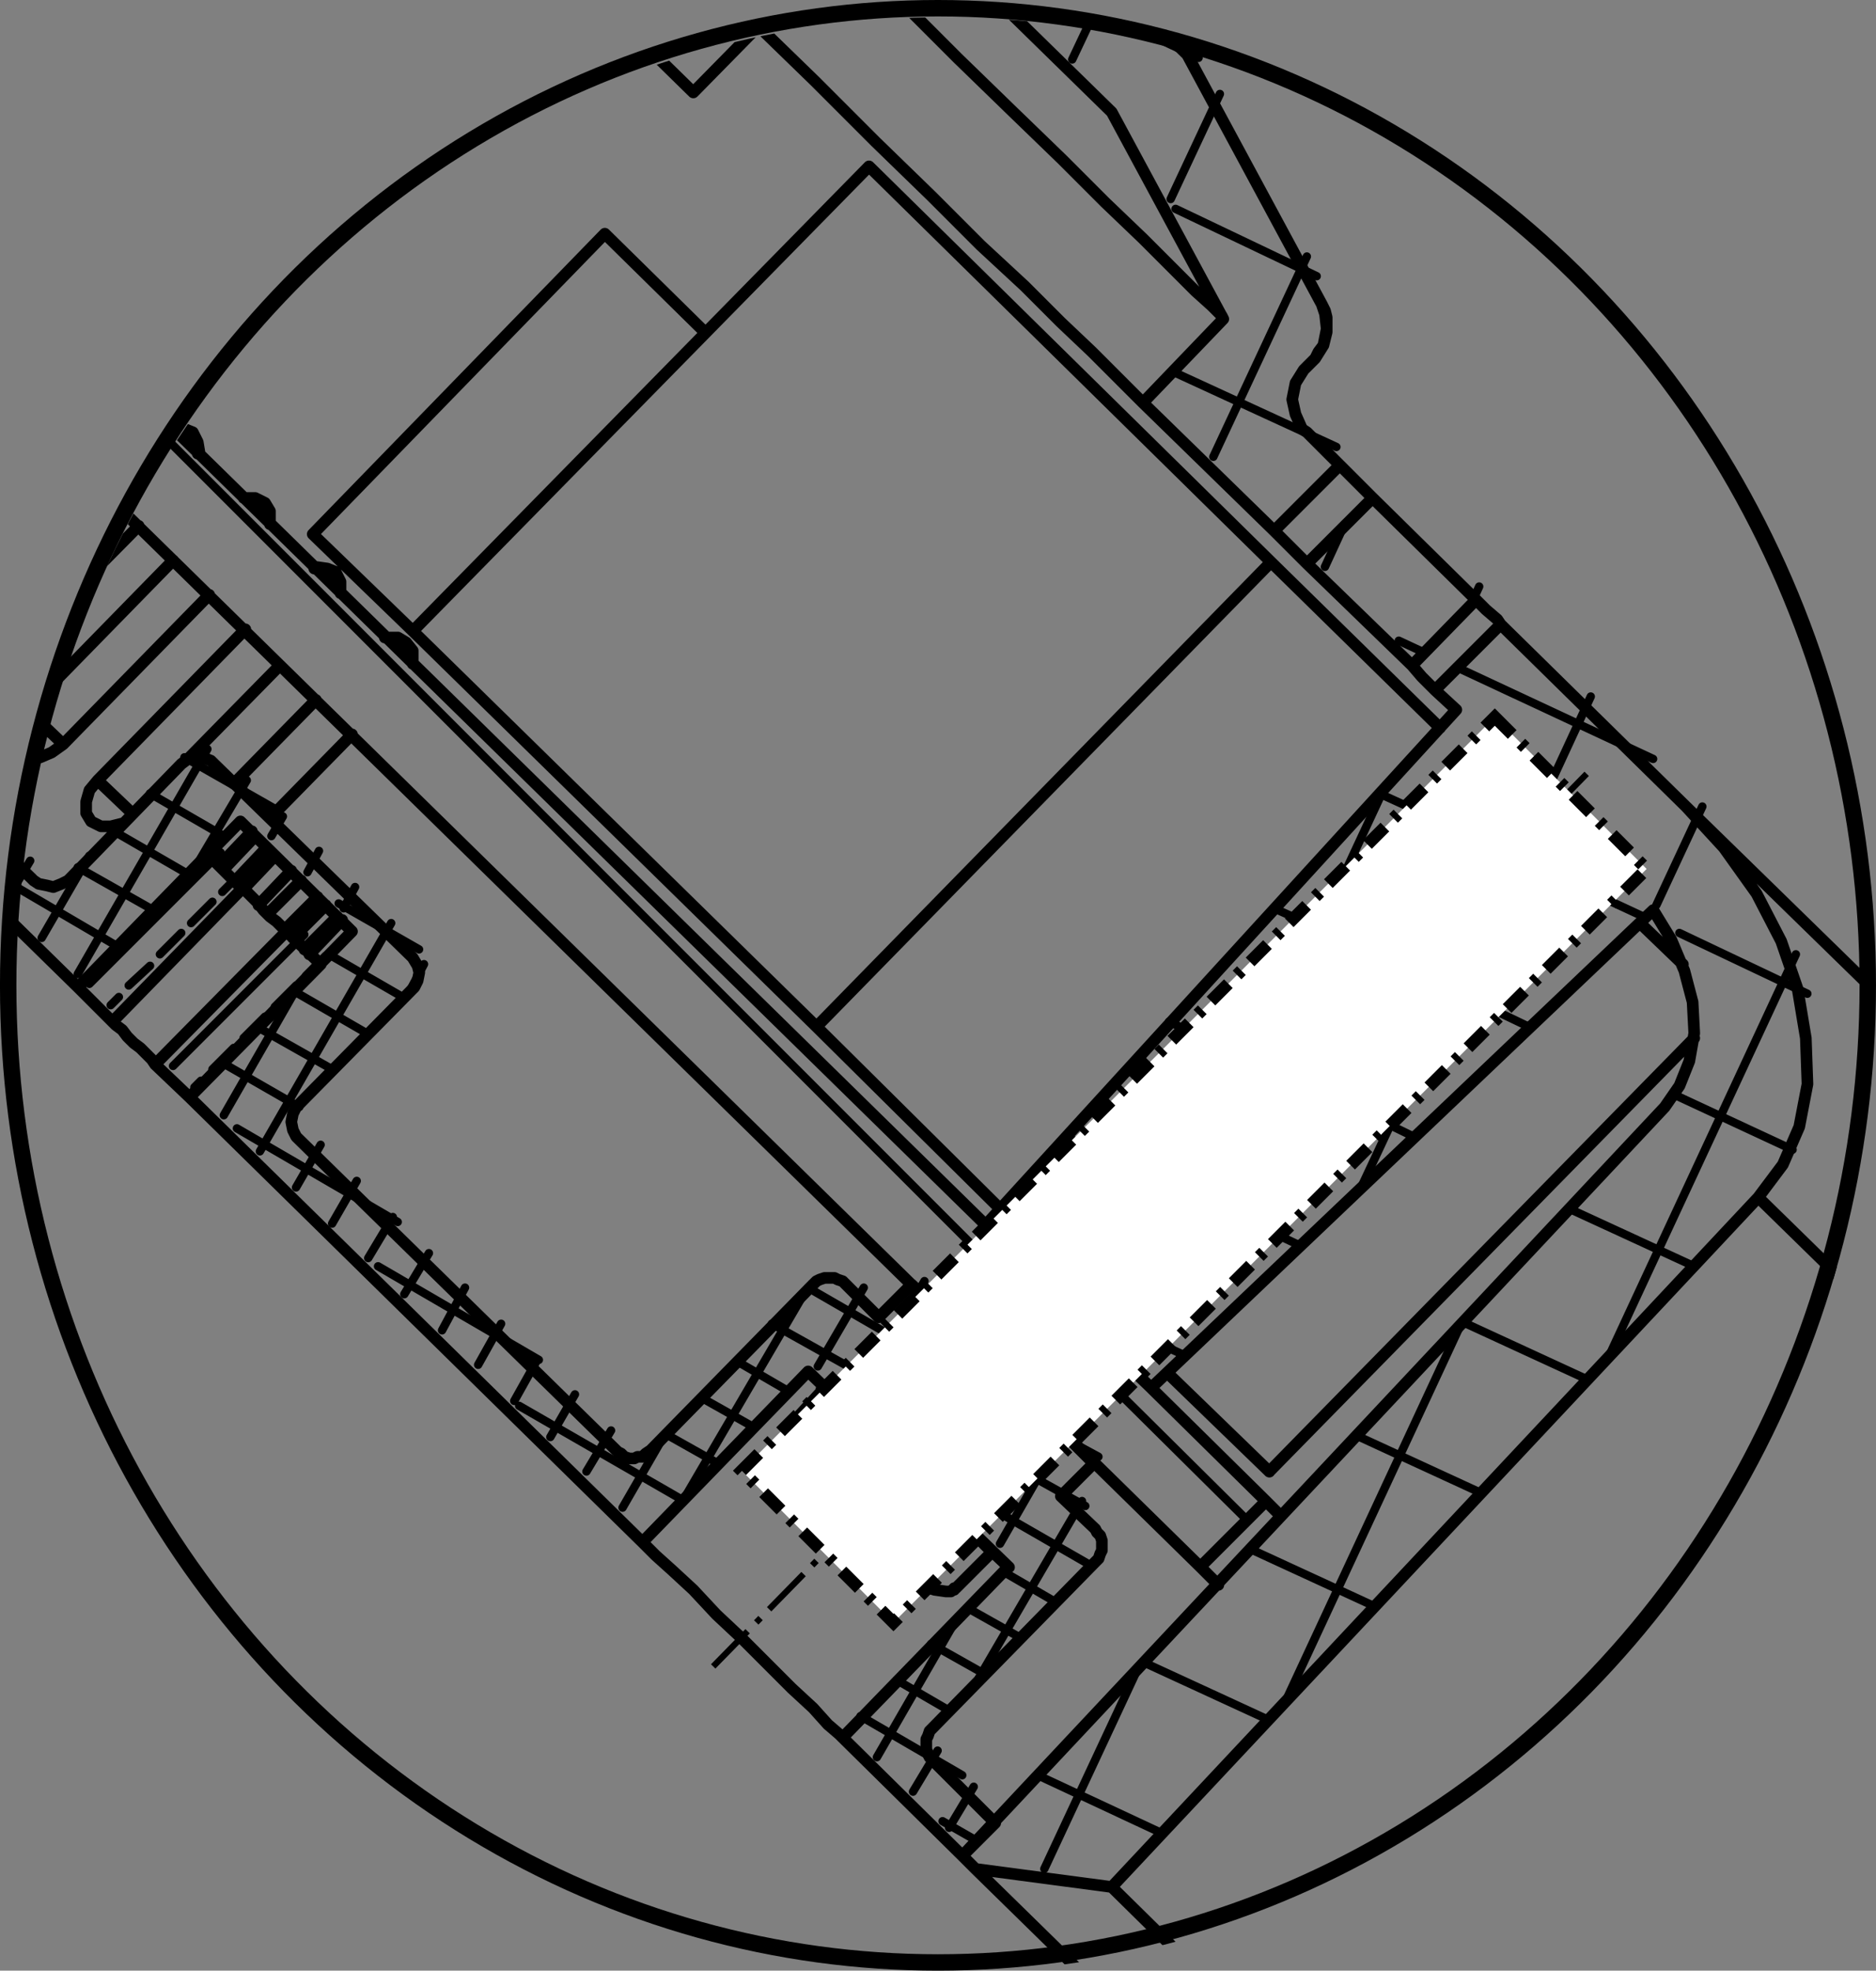 <?xml version="1.0" encoding="UTF-8" standalone="no"?>
<!-- Created with Inkscape (http://www.inkscape.org/) -->

<svg
   xmlns:dc="http://purl.org/dc/elements/1.1/"
   xmlns:cc="http://creativecommons.org/ns#"
   xmlns:rdf="http://www.w3.org/1999/02/22-rdf-syntax-ns#"
   xmlns:svg="http://www.w3.org/2000/svg"
   xmlns="http://www.w3.org/2000/svg"
   xmlns:sodipodi="http://sodipodi.sourceforge.net/DTD/sodipodi-0.dtd"
   xmlns:inkscape="http://www.inkscape.org/namespaces/inkscape"
   width="80.716mm"
   height="84.737mm"
   viewBox="0 0 80.716 84.737"
   version="1.1"
   id="svg17723"
   inkscape:version="0.92.4 (5da689c313, 2019-01-14)"
   sodipodi:docname="DR1.svg">
  <rect x="0" y="0" width="80.716" height="84.737" fill="#808080" stroke="none"/>
  <defs
     id="defs17717">
    <clipPath
       clipPathUnits="userSpaceOnUse"
       id="clipPath1117">
      <ellipse
         style="opacity:1;fill:#ffffff;fill-opacity:1;stroke:#4ea4e8;stroke-width:2.835;stroke-miterlimit:4;stroke-dasharray:none;stroke-opacity:1"
         id="ellipse1119"
         cx="-118.671"
         cy="352.471"
         rx="56.7"
         ry="59.55"
         transform="scale(1,-1)" />
    </clipPath>
    <clipPath
       clipPathUnits="userSpaceOnUse"
       id="clipPath3234">
      <ellipse
         style="opacity:1;fill:none;fill-opacity:1;stroke:#000000;stroke-width:2;stroke-miterlimit:4;stroke-dasharray:none;stroke-opacity:1"
         id="ellipse3236"
         cx="1011.752"
         cy="-322.575"
         rx="113.4"
         ry="119.1"
         transform="scale(1,-1)" />
    </clipPath>
    <clipPath
       clipPathUnits="userSpaceOnUse"
       id="clipPath1189">
      <ellipse
         style="opacity:1;fill:#ffffff;fill-opacity:1;stroke:#4ea4e8;stroke-width:2.835;stroke-miterlimit:4;stroke-dasharray:none;stroke-opacity:1"
         id="ellipse1191"
         cx="724.029"
         cy="-384.129"
         rx="56.7"
         ry="59.55"
         transform="scale(1,-1)" />
    </clipPath>
  </defs>
  <sodipodi:namedview
     id="base"
     pagecolor="#ffffff"
     bordercolor="#666666"
     borderopacity="1.0"
     inkscape:pageopacity="0.0"
     inkscape:pageshadow="2"
     inkscape:zoom="0.35"
     inkscape:cx="-304.60951"
     inkscape:cy="-157.00952"
     inkscape:document-units="mm"
     inkscape:current-layer="layer1"
     showgrid="false"
     fit-margin-top="0"
     fit-margin-left="0"
     fit-margin-right="0"
     fit-margin-bottom="0"
     inkscape:window-width="1366"
     inkscape:window-height="705"
     inkscape:window-x="-8"
     inkscape:window-y="-8"
     inkscape:window-maximized="1" />
  <g
     inkscape:label="Calque 1"
     inkscape:groupmode="layer"
     id="layer1"
     transform="translate(-63.586,-22.554)">
    <g
       id="g1015-8"
       transform="matrix(0.706,0,0,-0.706,-406.623,336.205)"
       clip-path="url(#clipPath1189)">
      <path
         d="M 0,0 V 785.2 M -70.8,-28.3 h 1190.5 m -1190.5,0 v 841.8 m 0,0 h 1190.5 m 0,-841.8 V 813.5 M 0,785.2 H 1091.4 M 0,0 h 1091.4 m 0,785.2 V 0 M 560.7,12.1 h 530.7 m 0,96.3 H 560.7 m 0,48.2 h 530.7 M 637.2,108.4 V 0 M 840.8,60.2 H 560.7 M 840.8,72.3 H 560.7 m 280.1,12 H 560.7 M 840.8,96.4 H 560.7 M 715.5,0 V 108.4 M 560.7,156.6 V 0 m 22.1,108.4 V 0 m 73.7,108.4 v 48.2 m 30.1,-48.2 V 0 M 745,60.2 v 48.2 M 715.5,24.1 H 560.7 M 789.2,156.6 V 48.2 M 715.5,36.1 H 560.7 M 715.5,48.2 H 560.7 m 154.8,0 h 375.9 M 840.8,156.6 V 0 m 125.3,0 v 12.1 m 22.1,126.4 v 18.1 m 66.3,-144.5 v 36.1 m 36.9,90.3 H 840.8 M 1091.4,24.1 h -36.9"
         style="fill:none;stroke:#c0c0c0;stroke-width:1.417;stroke-linecap:round;stroke-linejoin:round;stroke-miterlimit:10;stroke-dasharray:none;stroke-opacity:1"
         id="path1017-8"
         inkscape:connector-curvature="0" />
    </g>
    <path
       transform="matrix(0.353,0,0,-0.353,-253.26,178.785)"
       inkscape:connector-curvature="0"
       id="path1085-1"
       style="fill:none;stroke:#000000;stroke-width:1.02;stroke-linecap:round;stroke-linejoin:round;stroke-miterlimit:10;stroke-dasharray:none;stroke-opacity:1"
       d="m 1061.471,378.736 -2.4,-5.2 m 18.8,-2.4 -1,-2.2 m -8.8,-4.4 3,-1.4 m -45,-60.6 -5.2,-10.8 m 15.6,-9.4 3.004,3.155 m 26.996,61.445 -13.8,-29.6 m -16.4,-78 -11.4,-24.4 m 51,109.4 -12.2,-26 m 27.8,59.4 -6.2,-13.4 m -9.6,-63 -21.4,-46 m 50.8,109 -5.6,-12 m 17,-6 -22.8,-49 m -69.6,-51 15,-7 m -2.2,20.8 15.2,-7 m -2.2,20.8 15.2,-7 m -2.2,20.8 15.2,-7 m -43.2,20 7,-3.2 m 34,4 15.2,-7 m -42.8,20 7.6,-3.6 m -28.4,13.2 7.2,-3.4 m 54.2,-5.4 15.2,-7 m -42.4,19.8 8.2,-4 m -29.8,14 8,-3.8 m 53.8,-5.2 14.2,-6.6 m -42.2,19.8 10,-4.8 m -31,14.4 9.8,-4.4 m 39.6,1.4 15.6,-7.4 m -31.471,14.735 11.471,-5.335 m -32.2,15 11.238,-5.135 m -1.838,20.535 24,-11.2 m -240,190.6 -3.6,-7.4 m 26.4,13.8 -5,-10.8 m 16.4,35.4 -10.8,-23.2 m 13,-14.6 -5,-11 m 18.6,-2.4 -5,-11 m 18.6,-2.4 -5,-11 m 18.8,-2.4 -5.2,-10.8 m 18.8,-2.6 -5.2,-10.8 m 18.8,-2.4 -5,-11 m 18.6,-2.4 -5,-11 m 33.2,28.6 -14.4,-30.8 m 28.8,19.2 -5.2,-11 m 18.8,-2.4 -5.2,-11 m 18,-4.2 -6,-12.8 m 16.6,-7 -11.4,-24.4 m -5,10.4 20,-9.2 m -19.6,29 17.2,-8.2 m -98.2,45.8 31,-14.4 m 23.2,9.2 29.6,-14 m -50.4,23.6 11,-5.2 m -83,38.8 31,-14.4 m 54.4,-5.6 11,-5 m -135,62.8 30.8,-14.4 m -53.8,25.2 10.8,-5 m 2.4,18.6 11,-5 m 2.4,18.6 10.4,-4.8 m -352.2,197 -13.8,-29.6 m 47.2,58.6 -10.4,-22.2 m 23.8,8.4 -11,-23.6 m 34.6,74.2 -10.4,-22.6 m -4.2,-51.4 -9.6,-20.6 m 44.6,95.8 -18.6,-40.2 m 34.6,31.8 -25,-53.4 m 39.2,41 -5.2,-10.8 m 12.2,-16.6 -13.8,-29.4 m 20.4,43.6 -5.2,-11 m 3.6,-35.2 -5.2,-10.8 m 28,60 -4.4,-9.4 m -4.8,-53 -5.2,-11 m 18.8,-2.4 -5,-11 m 18.6,-2.4 -5,-11 m 18.6,-2.4 -5,-10.8 m 18.6,-2.6 -5,-10.8 m 18.8,-2.4 -5.2,-11 m 26.8,15 -14.4,-30.8 m -256.2,83.4 9,-4.2 m 2.8,18.6 11,-5.2 m 225,-85.2 11,-5 m -189.4,88.4 7,-3.4 m -20.8,9.8 v 0 m -30.2,14 11,-5 m 224.8,-85 10.8,-5.2 m -54.2,25.4 30.8,-14.4 m -165.8,77.4 7.6,-3.6 m -28.6,13.4 7.4,-3.6 m -30.2,14.2 11,-5.2 m 129,-40.4 31,-14.4 m -115.2,53.8 9.6,-4.6 m -30,14 8,-3.6 m -29.8,13.8 11,-5 m 77.2,-16.2 30.6,-14.2 m -63.2,29.4 10.2,-4.8 m -31.2,14.6 9.8,-4.6 m -27.8,13 8,-3.8 m 77,-16 10.8,-5 m -44.4,20.6 11.8,-5.4 m -32.4,15.2 10.4,-5 m -27.6,13 8.2,-3.8 m 64.8,-10.4 22.6,-10.6 m -65.8,30.6 33.8,-15.8 m -50,23.4 8.2,-3.8 m 76.2,-15.8 11,-5 m -82,38.2 38.2,-17.8 m 72.2,-237.4 289.728,-289.728 m 12.075,-12.226 17.196,-17.045 m -38.627,5.25 4.529,-4.654 m -1.102,-12.596 -9.8,-17 m 23.4,40.6 -8.4,-14.6 m -7.6,-25.2 -3,-5 m 20.6,35.4 -12.6,-21.6 m -0.6,-13.2 -3,-5 m -0.8,0.8 4.2,-2.4 m -14.2,15.2 12.4,-7.2 m -8,11.6 6.2,-3.6 m -2,8 6.4,-3.6 m -2,8 6.4,-3.6 m -2,8 6.2,-3.6 m -8.668,11.921 13.068,-7.521 m -8.97,11.845 8.37,-4.645 m -4.17,9.121 5.77,-3.121 m -218.8,159.4 -2.8,-5.2 m 7.2,0.8 -2.8,-5 m 7.4,0.6 -3,-5 m 7.4,0.8 -2.8,-4.8 m -17.2,16.4 19.6,-11.4 m 9.2,-9 -3,-5 m 7.4,0.8 -3,-5.2 m 7.4,0.8 -3,-5 m 7.4,0.6 -2.8,-5 m 7.2,0.6 -2.8,-5 m 7.2,0.8 -2.8,-5.2 m 7.4,0.8 -3,-5 m 7.4,0.6 -3,-5 m 7.4,0.8 -3,-5.2 m 7.4,0.8 -3,-5 m 7.4,0.6 -3,-5 m 7.4,0.8 -2.8,-5.2 m 7.2,0.8 -2.8,-5 m 7.2,0.6 -2.8,-5 m 7.4,0.8 -3,-5.2 m 7.4,0.8 -3,-5 m 10.2,5.6 -5.8,-10 m 20.2,23 -15.8,-27.4 m 20.6,23.6 -5.8,-9.8 m 10.2,5.4 -1.4,-2.4 m 5.8,-1.8 -1.4,-2.6 m -1,-13.6 -9.2,-16 m 16,27.8 -1.4,-2.6 m 5.8,-1.8 -16,-27.8 m 7.4,0.8 -3,-5.2 m 15.6,27.2 -1.6,-3 m -6.6,-23.4 -3,-5.2 m 7.4,0.8 -3,-5 m 7.4,0.6 -3,-5 m 7.4,0.8 -2.8,-5.2 m 7.2,0.8 -2.8,-5 m 7.2,0.6 -2.8,-5 m 7.4,0.8 -3,-5.2 m 7.4,0.8 -3,-5 m 9.6,4.6 -5.2,-9 m 22.2,26.2 -14.4,-24.6 m 21.6,25.2 -5.6,-9.6 m 13,10.4 -8.6,-14.8 m 13.151,10.325 -1.91,1.891 m -52.041,-12.616 19.8,-11.4 m -2,8 6.4,-3.6 m -41.4,24 19.6,-11.4 m 19.8,-4.6 6.4,-3.6 m -63,36.4 19.6,-11.4 m 41.4,-17 6.2,-3.6 m -69,40 9.4,-5.4 m 57.6,-26.4 13.596,-7.596 m -76.396,43.796 9.2,-5.2 m -46,26.6 19.8,-11.6 m 84.2,-41.6 13.294,-7.672 m -76.094,43.872 9,-5.2 m -35.2,20.2 9.2,-5.2 m -41.4,24 19.6,-11.4 m 113.6,-58.6 5.996,-2.894 m -76.396,43.494 9,-5.2 m -35.2,20.2 9,-5.2 m -62.8,36.4 19.6,-11.4 m 61.6,-28.6 9.8,-5.6 m -32.8,19 9,-5.2 m -84.4,48.6 19.6,-11.2 m 60,-27.8 11.6,-6.6 m -102.2,58.8 13.4,-7.6 m -52.2,51.2 -3,-5 m 7.4,0.6 -3,-5 m 7.4,0.8 -3,-5.2 m 7.4,0.8 -1.2,-2 m -13.8,8.8 14.4,-8.2 m -17,16.6 5,-2.8 m -244.6,238 -2.4,-4 m 20,34.6 -5,-8.6 m 4.2,-4.8 -14.8,-25.4 m 23.4,40.4 -8.4,-14.6 m -7.6,-25.2 -2.8,-5 m 20.4,35.4 -7.6,-13 m -5.6,-21.6 -2.8,-5.2 m 7.2,0.8 -2.8,-5 m 7.4,0.6 -3,-5 m 7.4,0.8 -3,-5.2 m 7.4,0.8 -3,-5.2 m 7.4,0.8 -3,-5 m 7.4,0.6 -3,-5 m 7.4,0.8 -3,-5.2 m 7.4,0.8 -2.8,-5 m 7.2,0.6 -2.8,-5 m 7.2,0.8 -2.8,-5.2 m 7.4,0.8 -3,-5 m 7.4,0.6 -3,-5 m 7.4,0.8 -3,-5.2 m 7.4,0.8 -3,-5 m 7.4,0.6 -3,-5 m 7.4,0.8 -2.8,-5.2 m 7.2,0.8 -2.8,-5 m 7.2,0.6 -2.8,-5 m 7.4,0.8 -3,-5.2 m 7.4,0.8 -3,-5 m 7.4,0.6 -3,-5 m 7.4,0.8 -3,-5.2 m 7.4,0.8 -3,-5 m 7.4,0.6 -2.8,-5 m 7.2,0.6 -2.8,-5 m 7.2,0.8 -2.8,-5.2 m 7.4,0.8 -3,-5 m 7.4,0.6 -3,-5 m 7.4,0.8 -3,-5.2 m 7.4,0.8 -3,-5 m 7.4,0.6 -3,-5 m 7.4,0.8 -2.8,-5.2 m 7.2,0.8 -2.8,-5 m 7.2,0.6 -2.8,-5 m 7.4,0.8 -3,-5.2 m 7.4,0.8 -3,-5 m 7.4,0.6 -3,-5 m 7.4,0.8 -3,-5.2 m 7.4,0.8 -3,-5 m 7.4,0.6 -2.8,-5 m 7.2,0.8 -2.8,-5.2 m 7.2,0.8 -2.8,-5 m 7.4,0.6 -3,-5 m 7.4,0.8 -3,-5.2 m 7.4,0.8 -3,-5.2 m 7.4,0.8 -3,-5 m 7.4,0.6 -3,-5 m 7.4,0.8 -2.8,-5.2 m 7.2,0.8 -2.8,-5 m 7.2,0.6 -1.6,-3 m -8.4,5.2 8.4,-5 m -25.6,21.8 19.6,-11.4 m -37,28.2 19.8,-11.4 m -37,28.2 19.8,-11.2 m -37,28.2 19.8,-11.4 m -37,28.2 19.8,-11.4 m -37,28.2 19.8,-11.4 m -37,28.4 19.8,-11.4 m -37,28.2 19.8,-11.4 m -37,28.2 19.8,-11.4 m -37,28.4 19.8,-11.4 m -37,28.2 19.8,-11.4 m -37,28.2 19.8,-11.4 m -37,28.2 19.8,-11.2 m -21,19 7,-4 m -2.6,8.4 6.4,-3.6 m -2,8 6.2,-3.6 m -2,8 6.4,-3.6 m -3.6,9 8,-4.6 m -10,12.6 14.2,-8.2 m -9.8,12.6 6.6,-3.8 m -55.2,4 -3,-5 m 14.8,13.4 -10.2,-17.8 m 24.6,30.8 -11.8,-20.4 m 16.4,16.4 -5.6,-9.6 m 13,10.4 -7.8,-13.4 m -33.2,-10 7.2,-4 m -3.4,8.8 7.6,-4.4 m -9.8,5.8 1,-0.8 m 6.8,3 6.4,-3.6 m -2,8 6.4,-3.6 m 11.6,0.2 0.6,-0.4 m -14.2,8.2 6.4,-3.6 m -2,8.2 14,-8.2 m -9.8,12.6 14.2,-8.2 M 999.427,273.798 1016.917,256.907 m 110.224,49.105 10.931,-32.558 m -2.639,-5.029 3.451,13.576 m -58.076,62.66 -75.006,-76.248 m -456.129,437.922 7.8,-7.6 m -20,20 7.6,-7.6 m 10,15.4 10,-10 m 2.6,22.8 10,-10 m 2.6,23 10,-10 m 2.6,22.8 10,-10 m 321.6,-416.4 -16,-16 m 16.2,11.2 2.4,2.4 m -6.2,-6.2 2.6,2.6 m -6.4,-6.4 2.6,2.6 m -6.4,-6.4 2.6,2.4 m -4.8,-4.8 1,1 m 22.6,7.6 -16,-16 m 16.2,11 2.4,2.4 m -6.2,-6.2 2.6,2.6 m -6.4,-6.4 2.6,2.6 m -6.4,-6.4 2.6,2.6 m -4.8,-4.8 0.8,0.8 m -220.6,508.8 -6,-10.4 m 16.2,4 -7.4,-12.6 m 16.2,4 -13,-22.8 m 21.8,14 -7.2,-12.6 m 16,4 -7.2,-12.8 m 16.2,4 -7.4,-12.6 m 16.2,4 -7.4,-12.6 m 16.2,4 -7.2,-12.8 m 16,4 -7.2,-12.6 m 16.2,4 -7.4,-12.6 m 16.2,4 -7.4,-12.8 m 16.2,4 -7.2,-12.6 m 16,4 -7.2,-12.6 m 16.2,4 -7.4,-12.8 m 16.2,4 -7.4,-12.6 m -0.4,-2 5,-3 m -33.4,33.2 41,-23.8 m -75.4,57.4 49.4,-28.4 m -108.8,62.8 8.2,-4.8 m 16.8,4.2 49.4,-28.4 m -65.6,37.8 8,-4.6 m -22.2,26.6 45.4,-26.2 m 177,-177.2 -7.4,-13 m 17.8,6.6 -7.4,-12.6 m 16.2,4 -7.4,-12.8 m 16.2,4 -7.4,-12.6 m 16.2,4 -7.2,-12.6 m 16.2,4 -7.4,-12.8 m 16.2,4 -7.4,-12.6 m 16.2,4 -7.4,-12.6 m 16.2,4 -7.2,-12.8 m 16.2,4 -7.4,-12.6 m 16.2,4 -7.4,-12.8 m 16.2,4 -7.4,-12.6 m 16.2,4 -19,-33 m 27.8,24.4 -7.2,-12.8 m 16.2,4 -7.4,-12.6 m -30.8,4 8.2,-4.6 m 22.2,1 9.2,-5.4 m -30.8,18 8,-4.8 m -20.8,25.8 47.6,-27.4 m -82,61.2 49.4,-28.4 m -83.8,62 49.4,-28.4 m -69.6,54 35.2,-20.2 m -9.6,135.8 10.4,6 m -24.4,6.6 10.4,6 m -24.4,6.8 10.4,5.8 m -24.4,6.8 10.4,6 m -24.4,6.6 10.4,6 m -24.4,6.8 10.2,6 m -24.2,6.6 10.2,6 m -24.2,6.8 10.2,6 m -22.8,7.6 11.4,6.6 m -17,10.8 30.4,17.6 m -4.4,18.4 51.2,29.4 m -175.6,-101.4 3.6,2 m 167.8,117.8 51.2,29.6 m -209,-120.8 36.8,21.4 m -63.8,-36.8 10.2,5.8 m -30.6,-17.6 7.8,4.4 m 244.4,161.8 51.2,29.6 m -209.2,-120.6 37,21.2 m 145,104.6 13.2,7.6 m -148.2,-85.6 37,21.4 m 10,26.4 1.2,0.8 66,38.2 m 45.4,-16.4 -6.2,10.8 m -19,-3 -6.6,11.2 m 18.8,-32.4 -8.2,14.4 m -23,3.6 -6,10.4 m 24.2,-41.8 -8.4,14.2 m -27.2,11.2 -5.6,10 m 28,-48.8 -8.2,14.4 m -30.2,16.2 -5.6,9.8 m 31,-53.6 -8.2,14.2 m -32,19.2 -5.8,10.2 m 32.8,-57 -8.2,14.2 m -32.6,20.4 -5.8,10.4 m 33.6,-58.4 -8.2,14.4 m -32.6,20.2 -6,10.4 m 33.8,-58.4 -8.4,14.4 m -32.4,20.4 -6,10.2 m 33.6,-58.2 -8.2,14.2 m -32.6,20.4 -5.8,10.2 m 33.6,-58.2 -8.2,14.2 m -32.6,20.4 -6,10.4 m 33.6,-58.4 -8.2,14.4 m 94.6,-163.8 -15.2,26.2 m -112,158 -5.8,10.2 m 33.6,-58.2 -8.2,14.2 m 67.4,-116.8 -18.4,32 m -81.6,105.2 -6,10.2 m 39,-67.4 -13.4,23.2 m 37,-63.8 -19.2,33.2 m -50.4,51.2 -6,10.2 m -7.2,-23.6 -5.8,10.4 m -7.2,-23.6 -6,10.2 m -7.2,-23.6 -5.8,10.2 m -7.2,-23.6 -6,10.4 m -7,-23.8 -12.8,22.2 m -13.8,-12.2 -5.8,10 m -12.8,-13.6 -1,1.4 m 275.4,-96.2 -8,-8 m 14.2,1.6 -8,-8.2 m 14.2,1.6 -8.2,-8 m 14.2,1.4 -8,-8 m 14.2,1.4 -8,-8 m 14.2,1.4 -8,-8 m 14.2,1.6 -8,-8 m 14.2,1.4 -8,-8 m 14.2,1.4 -8,-8 m 14.2,1.4 -8,-8 m 14.2,1.6 -8.2,-8.2 m 14.2,1.6 -8,-8 m 14.2,1.4 -8,-8 m 14.2,1.4 -8,-8 m 14.2,1.6 -8,-8.2 m 15.2,2.6 -8.8,-8.8 m 18.4,5.6 -11,-10.8 m 85.4,72.6 -76.2,-76.4 m 172.6,172.6 -53.6,-53.4 m 60,47.2 -166.6,-166.8 m 172.8,160.4 -9.8,-10 m 11.6,-1 -12.6,-12.6 m 12,-0.8 -14.2,-14.2 m 10.8,-1.8 -17.6,-17.6 m 11.4,-1.4 -35.8,-35.8 m 21.8,9 -182,-182 m 14.6,1.8 -8.2,-8 m -3.6,-16.4 -6,-6 m 24.2,24 -12,-11.8 m 10.8,-1.8 -16.4,-16.6 m -3.4,14.4 12,-12.2 m -3,15.8 9.2,-9.2 m -20.2,33 22.4,-22.6 m -16.2,29 8,-8 m -1.6,14.4 8,-8 m -1.8,14.4 8,-8 m -1.6,14.4 8,-8 m -1.8,14.6 8,-8.2 m -1.6,14.6 8,-8.2 m -1.8,14.6 8,-8 m -1.6,14.4 8,-8 m -1.8,14.4 8,-8 m -1.6,14.4 8,-8 m -159.8,159.8 115.6,-115.6 m 42.4,-29.8 8,-8 m -53.2,53.2 13.6,-13.6 m 38,-25 8,-8.2 m -50,50.2 11.2,-11.4 m 37,-24.2 8,-8.2 m -50,50.2 11.2,-11.4 m 37.2,-24.2 8,-8 m -50,50 11.2,-11.2 m 37,-24.4 8,-8 m -50,50 11.2,-11.2 m 37.2,-24.4 8,-8 m -50,50 11.2,-11.2 m 37,-24.4 8,-8 m -50,50 11.2,-11.2 m 37.2,-24.4 8,-8 m -50,50 11.2,-11.2 m 37,-24.4 8,-8 m -50,50 11.2,-11.2 m 37.2,-24.2 8,-8.2 m -50,50.2 11.2,-11.4 m 37,-24.2 8,-8.2 m -48.4,48.6 9.6,-9.6 m 37.2,-24.4 8,-8 m -45.8,45.8 7,-7 m 37,-24.4 8,-8 m -43.8,44 5,-5.2 m 37.2,-24.4 8,-8 m -42.8,42.8 4,-4 m 37,-24.4 8,-8 m -42.4,42.4 3.6,-3.6 m 36.8,-24 8.2,-8 m -42.6,42.4 4,-4 m 36.2,-23.4 8.2,-8.2 m -43,43 4.8,-5 m 35.6,-22.8 8.2,-8.2 m -44.2,44.2 6.8,-6.6 m 33.8,-21.2 8.4,-8.4 m -45.2,45.2 9.2,-9.2 m 32.2,-19.4 8.4,-8.6 m -45.4,45.6 11.2,-11.2 m 29.6,-17 8.8,-8.8 m -43.4,43.4 11.2,-11.2 m 26.8,-14 8.8,-8.8 m -40.4,40.4 11.2,-11.2 m 23,-10.4 9.6,-9.6 m -37.6,37.6 11.2,-11.2 m 18.6,-5.8 10,-10 m -33.4,33.6 11.2,-11.4 m 13.6,-0.8 10.6,-10.6 m -29.2,29.2 11.4,-11.4 m -5,17.8 23.4,-23.6 m -390.2,-205.6 11.8,-4.4 m -2.6,13.8 11.8,-4.4 m 44.4,-3.4 24,-8.6 m -71,25.8 11.8,-4.2 m 51.6,-6 27.2,-10 m -64.4,23.4 32.2,-11.8 m -49,18 11.6,-4.2 m -2.4,13.6 19.2,-7 m -10,16.4 14.6,-5.4 m 50.8,-47.4 0.6,1.4 m -11.6,3.2 2.2,6 m -19.4,-18 10,27.2 m -20.2,-20 5.4,14.6 m -14.8,-5.4 5.4,14.6 m -14.8,-5.4 5.4,14.6 m -14.8,-5.4 10.6,29.2 m -26.2,-37.2 9.4,25.8 m -29.8,-46.4 9.4,25.8 m -104,63.4 5.6,-2 m -2.4,13.6 11.6,-4.2 m -2.4,13.6 11.6,-4.2 m -2.4,13.6 11.8,-4.2 m -6.8,15.2 16,-5.8 m -36.8,26 46,-16.6 m -5.4,14.8 3.2,-1.2 m -64.4,23.4 58,-21.2 m -18.6,19.6 4.2,-1.6 m -34.6,12.8 21.8,-8 m -19.2,19.8 11.4,-4.2 m 47.4,-50.4 1,3 m -21.4,-23.6 11.8,32.2 m -19.8,-19.6 10.6,29.4 m -22.8,-62.8 9.2,25.8 m -6.6,17 10.8,29.2 m -28.8,-79 4.4,12 m 13.6,72.8 1.4,3.4 m -10.8,-29.2 5.4,14.8 m -14.8,-5.6 10.8,29.2 m -11.6,3.4 2.2,5.8 m -10.8,-29.2 5.2,14.2 m 74.4,-174.6 -2.8,-10.2 m 9,16.4 -5.2,-20 m 9.6,18.4 -6,-22 m 9.6,18.4 -5.8,-22 m 9.4,18.4 -5.8,-22 m 9.6,18.4 -5.8,-21.8 m 7.8,12 -3.4,-12.6 m 7,8.8 -2,-7.6 m -13.8,3.4 13.6,-3.6 m -20.2,10 23.8,-6.2 m -30.4,12.6 28,-7.4 m -31.2,13 25.2,-6.8 m -22,10.6 25.6,-6.8 m -22,10.6 15.8,-4.4 m -12.2,8 5.6,-1.6 m -98.2,88.4 -4.2,-15.8 m 8,12.2 -4.2,-15.8 m 7.8,12.2 -4.2,-15.8 m 8.8,15.2 -5,-18.8 m 9.6,18.4 -6,-21.8 m 9.6,18.2 -4.6,-17.6 m 8.4,14 -2,-7.4 m -15,-3.8 9,-2.4 m -15.6,8.8 19.2,-5 m -25.2,11.4 28.8,-7.8 m -29.2,12.4 31.2,-8.2 m -14.4,8.4 9,-2.4 m -24.8,6.6 13.6,-3.6 m -10,7.4 3.6,-1 m 217.8,237.2 -8,-45 m 6,4.4 -2.8,-16.2 m 11.2,64 -2.8,-16.2 m -2.8,-45.2 -2,-11.8 m 13.6,77.8 -2,-11.8 m -6,-63.8 -1.8,-9.8 m 15.6,88.6 -1.6,-10 m -8.4,-76.6 -1,-6.2 m 16.6,94.8 -1.4,-8.6 m 7,10.2 -1.4,-8 m 6.8,8.8 -1.4,-7.6 m 6.6,8 -1.2,-7.2 m 6.4,7.2 -1.2,-6.8 m 6.4,6.4 -1.2,-6.6 m 6.2,5.8 -1,-6.4 m 6.2,5.4 -1.2,-6.4 m 6,5 -1,-6.2 m 6,4.4 -1,-6 m 5.8,4.2 -1,-6.2 m 6,4 -1.2,-6.2 m 6,3.6 -1.2,-6 m -82,-73.8 7.4,-1.4 m -10.2,7 7.2,-1.2 m -9.6,6.8 7,-1.2 m -9,6.8 7,-1.2 m -8.6,6.8 7,-1.2 m -8.2,6.6 7,-1.2 m -7.6,6.6 6.8,-1.2 m -7.2,6.4 6.8,-1.2 m -6.8,6.4 7,-1.2 m -6.6,6.4 7.2,-1.2 m -6.4,6.2 7.4,-1.2 m -6,6.2 7.6,-1.2 m -5.6,6.2 7.8,-1.4 m -5.4,6.2 8.4,-1.6 m -5.2,6.2 9,-1.6 m -5.2,6.2 10.2,-1.8 m -5,6 11.6,-2 m 61,-5.6 3,-0.4 m -69,12 14.8,-2.6 m -5.6,6.2 60.4,-10.6 m -42.8,12.8 23.8,-4.2 m -131,7.4 -5.8,-32.2 m 3,-12.6 -1.6,-9.2 m 12.6,71.2 -10.4,-58.6 m 7.2,11.4 -6.6,-38 m 16.6,94.6 -3.4,-19.2 m -7.4,-71.8 -2.6,-15 m 19.8,112.8 -2.6,-15 m -11.4,-95 -2.2,-12.6 m 22.4,127.6 -2.2,-12.6 m -14.6,-112.6 -2,-11.2 m 24.8,140.6 -2,-11.2 m -17.2,-127 -1.8,-10.4 m 26.8,151.8 -1.8,-10.2 m -19.4,-139.4 -1.6,-9.6 m 28.4,162 -1.6,-9.6 m -21.2,-150.2 -1.6,-9 m 30,171 -1.6,-9 m -22.8,-160 -1.6,-8.4 m 31.6,179.2 -1.4,-8.6 m -24.6,-168.6 -1.4,-8 m 32.8,186.6 -1.4,-8.2 m -25.8,-176.4 -1.4,-7.8 m 34,193.4 -1.2,-7.8 m -27.2,-183.6 -1.4,-7.4 m 33.8,191.2 -0.6,-3 m 2,11.4 -1.2,-7.4 m -28.4,-190.2 -1.2,-7.2 m 36.2,205.4 -2,-11 m -28.6,-192.2 -1.4,-7.2 m 37.2,210.6 -1.8,-10.8 m -29.6,-197.6 -1.4,-6.8 m 38,215.2 -1.8,-10.4 m -30.4,-202.6 -1.2,-6.8 m 38,216.2 -1.2,-6.8 m 7,10 -1.8,-10.2 m 7,9.6 -1.2,-6.6 m 6.2,5.8 -1.2,-6.4 m 6.2,5.4 -1,-6.4 m 6.2,5.4 -1.2,-6.4 m 6.2,5.2 -1.2,-6.4 m 6,4.8 -1,-6.2 m 6,4.8 -1,-6.2 m 6,4.4 -1.2,-6.2 m 6,4.4 -1,-6.2 m 5.8,4 -1,-6 m 6,4 -1.2,-6.2 m 6,3.8 -1.2,-6.2 m 6,3.8 -1.2,-6.2 m 5.8,3.4 -1,-6 m 5.8,3.4 -1,-6.2 m 5.8,3.2 -1.2,-6.2 m 5.8,3.2 -1,-6.2 m 5.6,3 -1,-6.4 m 5.6,3 -1,-6.4 m 5.6,2.8 -1,-6.4 m 5.6,2.6 -1,-6.4 m 5.6,2.6 -1.2,-6.6 m 5.8,2.6 -1.2,-6.8 m 5.6,2.4 v -0.2 m -161.6,-158.8 5,-0.8 m -11,7 9.4,-1.6 m -14.8,7.8 8.8,-1.6 m -13.8,7.8 8.6,-1.6 m -13.2,7.6 8.2,-1.4 m -12.4,7.4 8,-1.4 m -12,7.2 7.8,-1.4 m -11.4,7.4 7.6,-1.4 m -11,7.2 7.6,-1.4 m -10.6,7.2 7.4,-1.4 m -10.2,7 7.2,-1.2 m -9.8,7 7.2,-1.4 m -9.4,7 7,-1.4 m -9.2,7 7,-1.4 m -8.8,6.8 7,-1.2 m -8.6,6.8 6.8,-1.2 m -8.4,6.6 7,-1.2 m -8.2,6.6 7,-1.2 m -8,6.6 7,-1.2 m -7.8,6.6 7,-1.2 m -6.4,6.4 9.4,-1.6 m -7.4,6.4 7,-1.2 m -10.4,1.8 1,-0.2 m -1.2,5.6 10.6,-2 m -10.4,7.2 10.6,-2 m -10.4,7 10.8,-1.8 m -2,5.6 2.6,-0.6 m -10.8,2 7.2,-1.2 m -6.4,6.2 7.4,-1.2 m -6.4,6.4 7.4,-1.4 m -6,6.4 7.6,-1.4 m -6,6.2 7.8,-1.4 m -6,6.4 8,-1.4 m -5.8,6.2 8.2,-1.4 m -5.6,6.2 8.4,-1.6 m -5.4,6.2 8.6,-1.4 m -5.4,6 9.2,-1.6 m -5.4,6.2 9.8,-1.6 m 176.6,-26 10.2,-1.8 m -192.2,33.8 10.2,-1.8 m 164.2,-23.6 11,-2 m -180.4,31.8 11,-2 m 149.6,-21 12,-2.2 m -166.8,29.4 12,-2 m 132.6,-18.2 13.6,-2.4 m -151.4,26.6 13.4,-2.4 m 112.2,-14.4 15.8,-2.8 m -111,19.6 3.2,-0.6 m -25.6,4.4 15.8,-2.8 m 85.2,-9.8 20.4,-3.6 m -111.4,19.8 37.2,-6.6 m -23.6,9.4 82.4,-14.6 m -56.4,15.2 29.8,-5.2 m -20.6,-251.8 51.2,-18.6 m -0.4,7.8 28.4,-10.4 m -106.8,38.8 22.8,-8.2 m 85.6,-23.4 15.2,-5.6 m -24.4,8.8 5.2,-1.8 m -120.8,44 15.4,-5.6 m 125,-37.8 12.4,-4.6 m -156,56.8 3.2,-1.2 m 152.4,-47.8 11,-4 m -1.2,8.2 9.8,-3.8 m -1.8,8.4 9.4,-3.4 m -2.4,8.6 8.8,-3.2 m -2.8,8.6 8.2,-3 m -3,8.8 7.8,-2.8 m -3.6,9 7.8,-2.8 m -4,9 7.4,-2.6 m -4.4,9.2 7.4,-2.6 m -5,9.4 7.2,-2.6 m -5.2,9.6 7,-2.6 m -5.6,9.6 7,-2.6 m -6.2,10 7,-2.6 m -6.6,10.2 7,-2.6 m -10.6,3.8 1,-0.2 m -1,8 10.4,-4 m -11.2,11.8 10.6,-3.8 m -11.8,12 7.2,-2.6 m -5.2,9.6 7.2,-2.8 m -9.6,11.2 7.4,-2.6 m -10.2,11.4 7.6,-2.8 m -11.2,11.6 7.8,-2.8 m -12,12 8.2,-2.8 m -13.2,12.4 8.6,-3.2 m -14.4,13 8.8,-3.2 m -15.8,13.4 9.4,-3.6 m -17.8,14.2 10.4,-3.8 m -20.4,15.2 11.4,-4.2 m -13.2,12.6 2.4,-1 m 39,-187.6 20,55 m -7,1.6 6.4,17.8 m -31.2,-86.2 6.4,17.8 m 20.8,78.4 1.8,4.6 m -7.6,-20.8 5.4,14.8 m -37,-101.6 4.6,12.8 m 27.6,96.6 3.8,10.6 m -6,-16.6 1.8,5.2 m -41.2,-113.2 4,10.6 m 34.4,115.6 3.4,9.4 m -50.6,-138.8 3.4,9.4 m 40,130.8 3,8.4 m -54.8,-150.8 3,8.6 m 44.6,143.6 3,7.8 m -58.8,-161.4 2.8,7.8 m 48.8,154.8 2.6,7.4 m -62.2,-170.8 2.8,7.4 m 52,164.4 2.6,7 m -65,-179 2.4,7 m 55.2,172.8 2.6,6.6 m -67.8,-186.2 3.6,10.2 m 56.6,176.6 2.4,6.6 m -70,-192.6 3.6,9.8 m 59,183.2 2.2,6.4 m -71.6,-197 3,8 m 61,189.2 2.4,6.2 m -74.2,-203.4 2.4,6.2 m 64,197.2 2.2,6 m -75.6,-207.8 2.2,6 m 65.8,201.6 2,6 m -76.8,-211.6 2,6 m -9,-3.6 2.2,5.8 m -8.8,-3.2 2,5.6 m -8.6,-2.8 2,5.6 m -8.6,-2.6 2,5.6 m -8.4,-2.2 2,5.6 m -8.4,-2.2 2,5.6 m -8.4,-1.8 2.2,5.6 m -8.4,-1.4 2.2,5.6 m -8.2,-1.4 2,5.6 m -8,-1 2,5.6 m -8,-0.8 2.2,5.6 m -8,-0.6 2.2,5.8 m -7.8,-0.4 2,5.8 m -3.6,42.8 5.8,-5.8 m 6.8,18.6 5.8,-5.8 m -8.6,34 21.2,-21 m -22.2,47.6 34.8,-34.8 m -27.6,53 40.2,-40.2 m -27,52.4 39.6,-39.6 m -20.4,46 33,-33 m -5,30.2 17.6,-17.4 m 6.8,18.6 5.8,-5.8 m 6.8,18.6 5.8,-5.8 m -41,-74 -1,-1 m 221.2,221.2 -8.2,-8.2"
       sodipodi:nodetypes="ccccccccccccccccccccccccccccccccccccccccccccccccccccccccccccccccccccccccccccccccccccccccccccccccccccccccccccccccccccccccccccccccccccccccccccccccccccccccccccccccccccccccccccccccccccccccccccccccccccccccccccccccccccccccccccccccccccccccccccccccccccccccccccccccccccccccccccccccccccccccccccccccccccccccccccccccccccccccccccccccccccccccccccccccccccccccccccccccccccccccccccccccccccccccccccccccccccccccccccccccccccccccccccccccccccccccccccccccccccccccccccccccccccccccccccccccccccccccccccccccccccccccccccccccccccccccccccccccccccccccccccccccccccccccccccccccccccccccccccccccccccccccccccccccccccccccccccccccccccccccccccccccccccccccccccccccccccccccccccccccccccccccccccccccccccccccccccccccccccccccccccccccccccccccccccccccccccccccccccccccccccccccccccccccccccccccccccccccccccccccccccccccccccccccccccccccccccccccccccccccccccccccccccccccccccccccccccccccccccccccccccccccccccccccccccccccccccccccccccccccccccccccccccccccccccccccccccccccccccccccccccccccccccccccccccccccccccccccccccccccccccccccccccccccccccccccccccccccccccccccccccccccccccccccccccccccccccccccccccccccccccccccccccccccccccccccccccccccccccccccccccccccccccccccccccccccccccccccccccccccccccccccccccccccccccccccccccccccccccccccccccccccccccccccccccccccccccccccccccccccccccccccccccccccccccccccccccccccccccccccccccccccccccccccccccccccccccccccccccccccccccccccccccccccccccccccccccccccccccccccccccccccccccccccccccccccccccccccccccccccccccccccccccccccccccccccccccccccccccccccccccccccccccccccccccccccccccccccccccccccccccccccccccccccccccccccccccccccccccccccccccccccccccccccccccccccccccccccccccccccccccccccccccccccccccccccccccccccccccccccccccccccccccccccccccccccccccccccccccccccccccccccccccccccccccccccccccccccccccccc"
       clip-path="url(#clipPath3234)" />
    <g
       id="g1087-4"
       transform="matrix(0.706,0,0,-0.706,187.949,-183.507)"
       clip-path="url(#clipPath1117)">
      <path
         d="m 0,0 11.3,16.6 m 0,0 L -5.1,4.9 m -103.1,-110.3 1,-0.9 m 1,1 -0.7,0.6 m -0.7,0.7 -0.6,0.6 m -1,-1 1,-1 m 1.5,0.6 37.2,37.9 m 2,2 L -2.1,2 m -1,0.9 -65.5,-66.8 m -1.9,-2 -37.2,-37.9 m -44.8,27 5.9,-5.8 m 8.8,11.1 -4.8,4.8 m -2,-2 -4.5,4.4 m -5,-7 3.6,-3.5 M -197,-254.1 h 0.1 l 0.2,0.1 h 0.1 0.1 l 0.1,0.1 0.2,0.1 0.1,0.1 h 0.1 m -58.7,57.6 -0.1,-0.1 -0.1,-0.1 -0.1,-0.1 v -0.2 l -0.1,-0.1 v -0.1 -0.2 -0.1 m 2.9,3.6 -2.5,-2.6 m 58.7,-57.6 2.5,2.7 m -61.6,53.9 v -2.9 m 55.2,-54.1 h 2.9 m -3.9,0.4 0.1,-0.1 0.2,-0.1 h 0.1 l 0.1,-0.1 h 0.1 l 0.2,-0.1 h 0.1 0.1 m -55.2,54.1 v -0.1 -0.1 l 0.1,-0.2 v -0.1 l 0.1,-0.1 v -0.1 l 0.1,-0.1 0.1,-0.1 m 10,57.6 0.1,-4 m 97.2,-95.3 4,0.1 m -79.9,70.3 -0.2,-0.1 -0.3,-0.2 -0.2,-0.1 h -0.3 -0.2 m 5.2,4.5 -4,-4.1 m 50.6,-49.6 4,4.1 m 69.7,-60.4 1.9,10 m -7.8,-16.1 5.9,6.1 m -75.1,139.6 31.8,-36.7 m 15.6,172.1 -6.8,0.7 -6.7,0.1 -6.8,-0.5 -6.7,-1.1 -6.5,-1.8 -6.3,-2.5 -6.1,-3 -5.8,-3.6 -5.3,-4.1 -5,-4.6 m -82.5,-74 -10,-2.1 m 92.5,76.1 -77.4,-78.9 m -15.1,2.8 -5.9,-6 m 164.1,-170.8 7.9,8.1 m -155.9,152.8 -7.9,-8.1 m 107.1,-91.1 1,1 m -44.5,43.6 -1,-1 m -54.1,-77.9 -0.2,-0.2 -0.3,-0.1 -0.2,-0.1 -0.3,-0.1 -0.3,0.1 h -0.3 l -0.2,0.2 -0.2,0.1 m 16.2,-15.8 -0.2,0.2 -0.1,0.2 -0.1,0.3 v 0.3 0.2 l 0.1,0.3 0.1,0.3 0.2,0.2 m -5.3,21 -0.2,0.1 -0.2,0.2 -0.3,0.1 h -0.3 l -0.2,-0.1 h -0.3 l -0.3,-0.2 -0.2,-0.1 m 14.2,-13.9 0.2,0.2 0.1,0.2 0.1,0.3 v 0.3 0.2 l -0.1,0.3 -0.1,0.3 -0.2,0.2 m -6.9,-9.1 6.9,7.1 m -14.2,13.9 -6.9,-7.1 m -1.3,1.3 -0.3,-0.2 -0.2,-0.1 -0.3,-0.1 -0.2,-0.1 -0.3,0.1 h -0.3 l -0.2,0.2 -0.2,0.1 m 19.2,-18.8 -0.2,0.2 -0.1,0.3 -0.1,0.2 v 0.3 0.3 l 0.1,0.2 0.1,0.3 0.2,0.2 m -5.3,27 -0.2,0.2 -0.3,0.1 -0.2,0.1 h -0.3 -0.3 l -0.3,-0.1 -0.2,-0.1 -0.2,-0.2 m 17.2,-16.9 0.2,0.2 0.1,0.3 0.1,0.2 v 0.3 0.3 l -0.1,0.3 -0.2,0.2 -0.1,0.2 m -9.9,-12.1 9.9,10.1 m -17.2,16.9 -9.9,-10.1 m 25,-2.8 2,2 m -11.1,10.9 -2,-2 m -90.1,100.3 -4,-4.1 m 255.3,-170.9 0.6,0.6 m -241.4,195.9 -32.8,-32.4 m 56.7,53.3 v 0.1 h -0.1 -0.1 v 0.1 h -0.1 -0.1 l -0.1,0.1 m 218,-217.1 0.2,0.4 0.3,0.4 0.1,0.4 0.1,0.4 v 0.5 0.4 l -0.1,0.4 -0.2,0.4 m 0,0 -8.2,15.2 m -194.4,190.4 -15.3,7.9 m 195.5,-184.4 6,6 m -166,162.7 -6,-6 m 150.1,-178.9 11.9,12.1 m -166,162.7 -11.9,-12.1 m 115.4,-105.1 6.9,7.1 m -56.7,55.5 -6.9,-7.1 m -4,-4 -4,-4.1 m 56.7,-55.5 4,4 m -181.7,93.8 v -7 m 56.1,60.6 -22.3,-22.3 m 237.9,-205.3 4,4 m -0.8,-100.7 40.5,42.2 m 0,0 1,1.1 1.5,2.3 1.2,2.4 0.7,2.5 0.3,2.5 -0.3,2.3 -0.8,2.2 -1.2,1.8 -0.4,0.5 m -190.7,178.9 1,1 m -11.1,11 -1,-1.1 m -31.5,23 -2,-2 m 43.3,-76.6 -6.5,-7.1 m 10.1,-9.9 15.4,14.6 m 98.2,166.1 -3.2,3.2 -2.5,2.4 -1,1 m -87.4,-86.5 v -0.2 l 0.3,-0.7 m 92.7,79.7 -1.5,1.5 -4.2,4.1 -1.7,1.7 m -86.6,-81 -0.1,-1.5 0.5,-2.4 1.4,-2.6 2,-2.2 2.1,-2 4.8,-4.8 5.1,-5 2.8,-2.8 2.6,-2.6 2,-2 0.8,-1.7 0.1,-2.7 -0.6,-3.2 -1.3,-3.1 -2.8,-3.5 -3.9,-4 -4.2,-4.2 -4,-4.1 -3.7,-3.8 -3.7,-3.8 -4.8,-4.9 -6.2,-6.3 -7.5,-7.7 m 39,36.9 3.2,3.6 1.6,3.1 0.9,3.4 0.2,3.2 -0.5,2.6 -1.5,2.2 -2.3,2.3 -2.5,2.5 -2.6,2.6 -4,3.8 -3.9,3.9 -4,3.9 -1.8,2.1 -1,2.2 -0.2,2 0.4,2.4 v 0.1 m 81.7,78.5 1.8,-1.7 2.5,-2.4 3.6,-3.6 0.5,-0.5 m -2,-2.1 -1.3,1.2 -4.1,4 -1.9,1.9 -1.5,1.5 -0.6,0.5 m -76.5,-76.7 -0.2,-0.7 -0.1,-1.8 0.5,-1.9 1.4,-2 2,-2 2,-2 4.9,-4.8 4.4,-4.3 4.2,-4.1 1.9,-1.8 1.6,-1.9 1,-2.2 0.4,-2.8 -0.3,-3 -0.8,-3.3 -1.5,-3.5 -2.9,-3.8 -3.2,-3.3 -3.4,-3.5 -3.5,-3.6 -3.7,-3.7 -3.5,-3.6 -3.6,-3.7 -4.8,-4.9 -6.1,-6.2 -7.4,-7.5 m 1.6,-1.5 7.3,7.5 6,6.1 4.8,4.9 3.6,3.7 3.4,3.5 3.6,3.6 5.5,5.6 5.1,5.3 2.4,3.1 1.8,3.6 1.1,3.5 0.5,3.1 v 3.1 l -0.7,2.9 -2.2,3.4 -2.9,2.9 -3.1,2.9 -3.3,3.2 -8.7,8.6 -2,2 -1.1,1.7 -0.2,1.3 v 0.7 l 0.2,0.8 m 72.8,76 0.1,-0.2 1,-1 1.4,-1.4 1.6,-1.6 4.1,-4 1.2,-1.1 m -11.2,7.5 -0.3,-0.2 -2.1,-2 -1,-1 m -41.9,-104.6 v -1.8 l -0.5,-3 -1.1,-3.5 -1.8,-3.5 -3.1,-3.8 -3.1,-3.2 -3.3,-3.4 -3.5,-3.5 -3.6,-3.7 -3.4,-3.5 -3.6,-3.7 -4.8,-4.8 -6,-6.2 -7.4,-7.5 m 1.6,-1.4 7.2,7.4 6.1,6.1 4.7,4.8 3.6,3.7 3.4,3.5 3.5,3.5 5.3,5.5 5,5.1 2.5,3 2.1,3.6 1.4,3.6 0.7,3.3 0.3,3 -0.3,3.1 -1,2.8 -1.6,2.3 -3.7,3.7 -4.1,4 -4.4,4.3 -4.4,4.3 -2.2,2.1 -1.8,2 -0.6,0.7 -0.2,0.6 v 1 m 52.1,58.9 0.8,0.8 m 4.1,4.2 1.9,2 m 7.2,7.3 1.6,1.6 0.3,0.4 0.2,0.1 0.1,0.1 h 0.1 l 0.4,0.1 0.5,0.1 0.9,0.1 0.1,0.1 h 0.1 v -0.1 l 0.3,-0.3 1,-1 1.3,-1.3 1.4,-1.4 2.8,-2.8 m 7.1,6.4 -0.2,0.3 -4.2,4 -2.5,2.5 -0.1,0.1 m 4.7,-9.3 -3.2,3.2 -2.7,2.6 -2.6,2.5 -0.1,0.1 m -81.2,-78.4 -0.2,-0.5 -0.1,-2.1 0.5,-2.2 1.5,-2.4 2,-2.1 2.1,-2.1 2.2,-2.1 5,-4.9 5,-5 2.5,-2.4 2.1,-2.1 1.1,-2.3 0.3,-2.7 -0.4,-3.1 -1.1,-3.4 -1.8,-3 -3.2,-3.7 -3.8,-3.8 -4,-4.1 -3.8,-3.9 -3.6,-3.7 -3.7,-3.7 -4.8,-4.9 -6.1,-6.2 -7.5,-7.7 m 42.3,40.6 1.4,2.2 1.4,3.5 0.7,3.4 0.1,3 -0.7,2.8 -1.9,2.8 -2.5,2.6 -2.9,2.7 -6.8,6.7 -2.9,2.9 -2.9,2.8 -2.5,2.6 -1,1.9 -0.2,1.7 0.1,0.7 m 77.4,78.6 0.1,-0.1 1.6,-1.6 2.1,-2.1 4,-3.9 1.2,-1.2 m -84,-68.3 -0.3,-0.9 m 24,-31.3 v -1.4 l -0.3,-3.1 -1,-3.3 -1.7,-3.5 -2.9,-3.8 -3.2,-3.3 -3.4,-3.4 -3.5,-3.6 -3.6,-3.7 -3.5,-3.6 -3.6,-3.6 -4.7,-4.9 -6.1,-6.2 -7.4,-7.5 m 1.6,-1.5 7.2,7.4 6,6.1 4.7,4.8 3.6,3.7 3.4,3.4 3.4,3.6 5.4,5.4 5,5.1 2.4,3 2.1,3.5 1.4,3.6 0.7,3.2 0.2,3 -0.4,3.1 -1,2.6 -1.6,2.2 -3.8,3.7 -4.1,4 -8.7,8.5 -2.1,2.1 -1.8,1.9 -0.5,0.8 -0.3,0.6 v 1.2 l 0.1,0.7 m 65.7,72.5 1,1 1.3,1.3 0.7,0.6 0.1,0.1 0.2,0.1 0.9,0.1 0.8,0.2 h 0.5 0.2 l 0.1,-0.2 0.4,-0.3 1,-1 1.3,-1.3 2.9,-2.9 2.6,-2.6 m -60.2,-103 0.3,1.5 m -23.9,34.5 -0.1,-0.8 m 24,-33.7 -0.6,-2.7 -1.3,-3.4 -1.4,-2.3 m -39.2,-43.5 7.3,7.5 6.1,6.2 4.8,4.8 3.6,3.7 3.5,3.6 3.6,3.7 3.8,3.9 3.6,3.6 3.4,3.6 2.3,3.2 1.6,3.5 0.8,3.1 m 0.1,0.4 0.3,3 -0.1,1.2 m -24,30.9 0.4,1.2 m 23.4,-34.2 -0.2,-2.3 -0.7,-3.3 -0.1,-0.3 m -41.9,-48.6 7.3,7.5 6.1,6.2 4.8,4.8 3.6,3.7 3.4,3.5 3.6,3.7 3.7,3.8 3.6,3.6 3.4,3.6 1.4,1.8 m 46.1,117.5 1.5,1.5 1.8,1.6 0.5,0.3 0.5,0.1 m -74.2,-75.3 -0.2,-0.7 m 23.7,-35.1 -0.1,-0.4 m -0.4,-7.1 0.7,1 1.4,3.5 0.5,2.5 m 0.1,1.2 0.1,1.7 m 75.1,177.1 -4.1,3.9 m -124.5,-176.6 -6,-6.1 m 8,-7.8 5.9,6.1 m -10.9,10.7 -5.9,-6 m 13.9,-13.7 5.9,6.1 m -5.3,5.2 2,2 m -4.6,4.5 -2,-2 m 13,-9.6 0.4,0.4 m -37.7,-28.5 -0.1,-0.1 -0.1,-0.1 v -0.1 -0.2 -0.1 -0.1 l 0.1,-0.2 0.1,-0.1 m 3,-2.9 0.1,-0.1 0.2,-0.1 h 0.1 0.1 0.2 0.1 l 0.1,0.1 0.1,0.1 m -9.4,45 -16.9,-17.2 m 50.6,-49.6 5.5,5.6 m -52.8,40.7 0.8,-2.7 m 40.4,-39.7 2.8,-0.7 m 265.1,251.3 1.4,1.5 m -1.4,-1.5 v 0.9 m 0,0 v 0.2 l 0.1,0.2 0.1,0.2 m 0,0 0.2,0.1 0.3,0.1 h 0.2 l 0.4,-0.2 h 0.1 M -4.9,4.7 -5.1,4.9 M 0,0 v 0 l -0.2,0.2 m 0,0 3.3,5 L 4.6,7.8 6,10.5 6.1,10.9 6,11 v 0.1 L 5.9,11.2 H 5.8 5.6 L 5.1,11.1 2.8,9.8 -4.9,4.7 m 0,0 4.7,-4.5 m -107.3,-105.3 v -0.1 l -0.1,-0.1 v -0.2 -0.1 -0.2 l 0.1,-0.1 0.1,-0.2 0.1,-0.1 0.1,-0.1 0.1,-0.1 0.1,-0.1 0.2,-0.1 0.2,-0.1 h 0.1 0.1 0.2 l 0.1,0.1 0.1,0.1 0.1,0.1 v 0.1 0.1 0.2 0.1 0.2 l -0.1,0.1 -0.1,0.2 -0.1,0.1 -0.2,0.1 -0.1,0.1 -0.2,0.1 h -0.1 -0.2 -0.1 -0.1 -0.2 l -0.1,-0.1 m 0.1,0.6 h 0.2 l 0.1,-0.1 h 0.1 l 0.1,-0.1 m -1.3,-0.7 v 0.1 h 0.1 v 0.1 h 0.1 v 0.1 l 0.1,0.1 0.1,0.1 0.1,0.1 0.1,0.1 0.1,0.1 h 0.1 v 0.1 m -0.6,-0.1 0.1,0.1 0.1,0.1 v 0.1 0.2 0.1 l -0.1,0.2 -0.1,0.1 -0.1,0.2 -0.1,0.1 -0.1,0.1 -0.2,0.1 -0.1,0.1 h -0.2 -0.1 -0.2 -0.1 -0.1 l -0.1,-0.1 -0.1,-0.1 v -0.1 -0.2 -0.1 -0.2 -0.1 l 0.1,-0.1 0.1,-0.2 0.1,-0.1 0.1,-0.1 0.2,-0.1 0.1,-0.1 h 0.2 l 0.1,-0.1 h 0.2 l 0.1,0.1 h 0.1 l 0.1,0.1 m 0.6,0.1 v 0.2 l -0.1,0.1 v 0.1 l -0.1,0.1 m -40.5,-20.8 2.9,-2.9 m 8.2,14.2 -11.1,-11.3 m 11.1,11.3 -2,4.2 -1.6,4.4 -1.1,4.3 -0.5,4.2 v 4.1 l 0.5,3.9 1,3.6 1.6,3.3 2,2.9 2.5,2.6 2.9,2.1 3.3,1.6 3.6,1.1 3.9,0.6 4.1,0.1 4.2,-0.5 4.3,-1 4.4,-1.5 4.3,-1.9 m 11.1,11.3 -11.1,-11.3 m 14,8.4 -2.9,2.9 m 2.9,-2.9 -59.6,-60.7 m -23.3,22.8 23.9,24.4 m 11.8,12 23.9,24.4 m -39.2,-80.7 -20.4,19.9 m 59.6,60.8 20.4,-20 m -3.5,-110.7 1.4,1.5 m 0,0 -1.2,0.1 -1.2,0.2 m 0,0 -1.5,-1.4 m 0,0 -6,1.2 -6,1.8 -6.1,2.3 -6,2.8 -5.9,3.2 -5.8,3.6 -5.6,4 -5.4,4.5 -5.1,4.7 m 2,2 -2,-2 m 50,-24.5 -6.3,1.5 -6.3,2.1 -6.3,2.6 -6.2,3.1 -6,3.7 -5.9,4.1 -5.7,4.5 -5.3,4.9 m 49.4,-25.1 -1.4,-1.4 m 14.4,0.6 h -4.2 l -4.4,0.2 -4.4,0.6 m 11.3,-2.6 1.7,1.8 m 41.9,42.7 -0.2,-5.4 -0.7,-5.2 -1.1,-5 -1.7,-4.7 -2.2,-4.3 -2.7,-4 -3.1,-3.6 -3.5,-3.2 -3.9,-2.7 -4.3,-2.3 -4.7,-1.7 -4.9,-1.3 -5.2,-0.8 -5.4,-0.3 m 41.8,42.7 1.8,1.8 m -2.9,11.2 0.7,-4.4 0.4,-4.3 v -4.3 m 0.3,14.5 -1.4,-1.5 m -26,48.9 5,-5.2 4.6,-5.6 4.2,-5.8 3.8,-6 3.3,-6.1 2.7,-6.2 2.2,-6.3 1.6,-6.2 m -25.4,49.5 -2,-2.1 m 2,2.1 4.8,-5.1 4.5,-5.3 4.1,-5.5 3.8,-5.7 3.3,-5.9 2.9,-5.9 2.4,-6 1.9,-6 1.4,-6 m 0,0 -1.4,-1.5 m 0,0 0.2,-1.2 0.2,-1.2 m 0,0 1.4,1.5 m 0,0 0.8,-6.1 0.1,-5.9 -0.4,-5.6 -1,-5.5 -1.5,-5.1 -2,-4.9 -2.6,-4.4 -3.1,-4.1 -3.5,-3.6 -4,-3.1 -4.4,-2.7 -4.8,-2.1 -5.1,-1.6 -5.4,-1.1 -5.7,-0.5 H -86 l -6,0.6 m 25,109.5 -0.7,0.6 m -0.9,0.8 -21.1,20.8 m -79.4,-81 22.7,-22.2 m 51.9,-28.1 3.6,0.7 m 52.3,53.4 0.7,3.6 m -119.5,-12.3 1.9,-0.7 4,-1.2 4.3,-0.6 4.6,-0.1 4.6,0.4 4.8,0.8 4.9,1.4 4.8,1.9 4.8,2.3 4.7,2.8 4.5,3.2 4.4,3.5 4.1,3.9 3.7,4.2 3.5,4.4 3.1,4.6 2.7,4.7 2.2,4.9 1.8,4.9 0.8,2.9 m 0.6,2.6 0.7,4.1 0.3,4.7 -0.3,4.5 -0.7,4.3 -1.2,4 -0.8,1.9 m 0.9,-117.3 5.2,2.1 5.1,2.6 5,3.1 4.8,3.5 4.5,4 4.2,4.3 3.9,4.6 3.4,4.9 3,5 2.5,5.2 2,5.2 m -54.9,-41.9 4.7,1.1 4.7,1.6 4.7,2.1 4.7,2.5 4.5,2.9 4.3,3.3 4.2,3.6 3.8,3.9 3.6,4.2 3.2,4.4 2.8,4.6 2.4,4.7 1.9,4.8 1.5,4.7 1,4.7 m -39,-53.9 4.8,2 4.6,2.5 4.5,2.9 4.4,3.3 4.1,3.6 3.8,4 3.6,4.2 3.2,4.4 2.8,4.6 2.4,4.6 1.9,4.8 m -65.2,85.8 -1.2,-1.2 m 17.8,2.3 -8.6,8.5 m 8.6,-8.5 v 0 m -79.3,-81 v 0 m -8.7,8.5 8.7,-8.5 m 1.9,17.9 -1.1,-1.2 m 10,-20 0.8,-0.4 3.8,-1.6 4.1,-1.1 4.4,-0.5 4.6,-0.1 4.7,0.5 4.8,1.1 4.9,1.5 4.9,2 4.8,2.6 4.7,2.9 4.5,3.4 4.2,3.7 4,4.1 3.6,4.3 3.3,4.6 2.9,4.7 2.4,4.8 1.9,4.9 0.9,2.9 m 0.7,2.7 0.8,4.2 0.4,4.8 -0.1,4.5 -0.6,4.4 -1.2,4.1 -1.7,3.7 -0.4,0.8 m -73.7,-70.9 2.6,-1.1 4.1,-1 4.4,-0.6 3.5,-0.1 m 1.7,0.1 4.1,0.5 4.8,1 4.9,1.6 4.9,2 4.8,2.5 4.7,3 4.4,3.3 4.3,3.8 4,4 3.6,4.3 3.3,4.6 2.8,4.7 m 2.2,4.2 0.3,0.7 1.9,4.9 1.5,4.9 0.9,4.9 0.4,4.1 m 0,1.7 -0.1,3.5 -0.7,4.3 -1.1,4.1 -1.1,2.6 m -80.3,-71.8 0.3,-0.3 m 79.4,80.9 -0.4,0.4 m -2.5,-7.3 0.3,-1 0.7,-4.3 0.2,-4.5 v -1.4 m -3.3,-15.7 -0.8,-2.1 -2.3,-4.9 -2.6,-4.7 -3.1,-4.6 -3.5,-4.4 -3.8,-4.2 -4.1,-3.9 -4.3,-3.5 -4.5,-3.2 -4.7,-2.7 -4.8,-2.4 -2.1,-0.8 m -15.6,-3.7 h -1.5 l -4.5,0.1 -4.3,0.6 -1,0.3 m 9.2,48.7 -0.3,-1.5 0.2,-1.7 0.7,-1.4 1.2,-0.9 1.6,-0.4 1.7,0.1 1.9,0.6 1.7,1.2 1.5,1.5 1.1,1.7 0.6,1.9 0.1,1.7 -0.5,1.6 -1,1.1 -1.3,0.7 -1.7,0.2 -1.6,-0.3 m -3,-8.9 1,-0.6 h 1.4 l 1.4,0.5 1.3,1 1,1.3 0.5,1.5 -0.1,1.3 -0.6,1.1 m -3.8,-15.7 h -0.1 l -3.1,-0.5 h -2.9 l -1.8,0.3 m 27.4,27.9 0.4,-2.1 v -3 l -0.1,-0.3 m -46.4,-24.4 -0.1,1.4 v 1.3 m 0,0 -1.7,-1.7 m 0,0 v 5.7 l 0.4,5.6 1,5.3 1.6,5 2,4.7 2.5,4.3 3,4 3.5,3.5 3.9,3.1 4.3,2.6 4.6,2.1 5,1.7 5.3,1.1 5.5,0.5 5.7,0.1 m 0,0 -1.6,-1.7 m 0,0 h 1.3 l 1.4,-0.1 m 0,0 1.6,1.7 m 0,0 6,-0.8 6,-1.2 6.2,-1.8 6.1,-2.2 6.1,-2.8 6.1,-3.2 5.8,-3.7 5.7,-4.1 5.5,-4.4 5.3,-4.8 m -2,-2.1 2,2.1 m -56.8,25.4 6.3,-0.9 6.3,-1.5 6.3,-2 6.4,-2.6 6.3,-3.1 6.1,-3.7 5.9,-4.1 5.8,-4.6 5.4,-5 m -56.3,25.9 1.5,1.6 m -16.5,-2.7 4.8,0.8 5,0.4 5.2,-0.1 m -12.7,1.2 -2.3,-2.3 m -32.6,-33.3 1,5.1 1.4,4.8 2,4.4 2.4,4.1 2.8,3.8 3.3,3.4 3.7,2.9 4.1,2.5 4.4,2 4.8,1.6 5,1 m -32.6,-33.2 -2.3,-2.4 m 1.5,-12.6 -0.2,5.1 0.2,5 0.8,4.9 m -2.4,-16.6 1.6,1.6 m 27,-55.8 -5.1,5.3 -4.7,5.6 -4.2,5.9 -3.8,6.1 -3.3,6.2 -2.7,6.3 -2.2,6.3 -1.6,6.3 -1,6.2 m 26.6,-56.2 2,2 m -2,-2 -4.9,5.1 -4.6,5.4 -4.2,5.6 -3.8,5.8 -3.3,6 -2.9,6 -2.4,6.1 -1.9,6.1 -1.3,6.1 -0.9,6 m 0,0 1.6,1.6 m 85.3,43.4 21.1,-20.8 m 0.9,-0.8 0.7,-0.6 m -22.7,22.2 -3.4,2.8 -3.7,2.3 -4.2,1.7 -4.5,1.2 -4.8,0.5 h -5 l -5.2,-0.6 -5.3,-1.1 m -50.8,-51.8 -1.1,-5.3 -0.4,-5.3 v -5 l 0.7,-4.8 1.3,-4.4 1.8,-4.2 2.3,-3.7 2.9,-3.3 m 22.7,-22.2 -22.7,22.2 m 31.1,9.5 -0.3,-0.2 -0.3,-0.1 h -0.3 l -0.4,0.2 -0.5,0.4 -0.4,0.4 m 40.9,41.7 -4.6,2.2 -4.5,1.8 -4.6,1.2 -4.6,0.7 -4.4,0.2 -4.2,-0.4 -3.9,-0.9 -3.6,-1.5 -3.3,-2 -2.9,-2.4 -2.4,-3 -1.9,-3.3 -1.4,-3.6 -0.8,-4 -0.3,-4.2 0.2,-4.4 0.8,-4.5 1.3,-4.6 1.9,-4.5 2.3,-4.5 m 40.9,41.7 0.5,-0.5 0.4,-0.4 0.1,-0.4 v -0.4 l -0.1,-0.3 -0.2,-0.2 m 0,0 -1,-1 m 0,0 -4.2,2.1 -4.2,1.7 -4.2,1.2 -4.2,0.7 -4.1,0.2 -3.9,-0.4 -3.6,-0.8 -3.4,-1.3 -3,-1.9 -2.6,-2.2 -2.2,-2.7 -1.8,-3.1 -1.3,-3.4 -0.7,-3.6 -0.3,-3.9 0.3,-4.1 0.8,-4.1 1.2,-4.2 1.8,-4.2 2.2,-4.1 m 0,0 -1,-1.1 m -31.8,-8.8 -8.7,8.5 m 79.4,81 -3.1,2.6 -3.4,2.2 -3.8,1.7 -2.8,0.9 m -73.9,-75.4 0.9,-2.8 1.8,-3.7 2.2,-3.5 2.7,-3 m 79.4,81 8.6,-8.5 m 0,0 -3,2.6 -3.5,2.2 -3.8,1.7 -4.1,1.2 -4.4,0.7 -4.6,0.2 -4.7,-0.3 -4.9,-0.8 -5,-1.3 m -48.3,-49.3 -1.2,-5 -0.7,-4.9 -0.2,-4.7 0.3,-4.6 0.8,-4.4 1.3,-4 1.8,-3.8 2.2,-3.4 2.7,-3.1 m 49.5,83.1 -5,-1.2 m -46.1,-47 -1.1,-5 m 46.3,56.8 -3.9,-1.2 m -45,-45.9 -1.1,-4 m 85.7,45.4 v 0 m -79.3,-81 v 0 m 48.9,67.1 -1.5,1.2 -2.6,1.2 -3,0.7 -3.1,0.2 -3.4,-0.4 -3.4,-0.9 -3.4,-1.4 -3.4,-1.9 -3.2,-2.3 -2.9,-2.7 -2.7,-3 -2.2,-3.2 -1.9,-3.4 -1.3,-3.5 -0.8,-3.4 -0.3,-3.4 0.2,-3.1 0.8,-3 1.3,-2.5 1.2,-1.6 m -12.5,-14 1.1,1.2 m 59.6,60.8 1.2,1.2 m -16.7,-15.8 -1.7,1.3 -2.3,1 -2.6,0.6 h -2.8 l -3,-0.4 -3,-0.9 -3,-1.4 -2.9,-1.8 -2.7,-2.2 -2.5,-2.5 -2.1,-2.8 -1.8,-2.9 -1.3,-3 -0.8,-3.1 -0.4,-2.9 0.1,-2.8 0.6,-2.6 1.1,-2.3 1.3,-1.7 m -42.4,-163.9 -0.4,-0.3 -0.5,-0.1 -0.1,-0.1 m -58.1,57 0.1,0.4 0.2,0.5 0.1,0.1 m 0,0 2.6,2.6 m 58.6,-57.5 -2.5,-2.6 m 2.5,2.6 v 0 m -58.7,57.5 h 0.1 m -3,-6.5 v 2.9 m 58.1,-57 h -2.9 m 0,0 -0.4,0.1 -0.5,0.2 -0.1,0.1 m -53.8,52.7 -0.2,0.3 -0.2,0.4 v 0.3 m 0.4,-1 v 0.1 m 53.8,-52.8 v 0 m -46.2,55.2 2,2.1 m 48.5,-47.6 -1.9,-2.1 m -11.8,1.7 -0.3,0.2 -0.2,0.4 -0.1,0.3 -0.1,0.3 v 0.4 0.3 l 0.1,0.2 0.2,0.3 m 4.9,5 -4.9,-5 m 4.9,5 0.2,0.2 0.3,0.1 h 0.2 0.3 0.3 l 0.3,-0.1 0.3,-0.1 0.3,-0.2 0.2,-0.3 m 0,0 6.8,-6.6 m -4.3,-9.7 -9.4,9.3 m 11.8,-1.7 5,-4.9 m -46.7,49.8 0.2,-0.3 0.3,-0.4 0.1,-0.3 0.1,-0.3 v -0.3 -0.4 l -0.1,-0.2 -0.2,-0.2 m -4.9,-5.1 4.9,5.1 m -4.9,-5.1 -0.3,-0.2 -0.2,-0.1 h -0.3 -0.4 l -0.3,0.1 -0.3,0.1 -0.4,0.2 -0.3,0.3 m 2.1,11.9 4.9,-4.8 m -7,-7.1 -7.5,7.3 m 2.6,7.5 5,-5 m 20.7,-30.2 v 0 h 0.2 0.2 l 0.3,0.1 0.4,0.3 0.3,0.3 m -1.4,-0.7 -5.2,5.1 m -7.3,7.2 -8.3,8.1 m 27.1,-14.7 0.3,0.4 0.2,0.3 0.2,0.3 v 0.2 l -0.1,0.2 m -20.7,20.4 7.6,-7.5 m 8,-7.8 5.1,-5.1 m -0.6,-1.4 -4.9,-5 m 5.5,6.4 3.2,-3.1 3,-2.9 2.9,-2.8 2.6,-2.6 2.2,-2.2 1.9,-1.9 0.3,-0.3 m -6.9,-7 -0.3,0.3 -1.9,1.8 -2.3,2.2 -2.6,2.6 -2.8,2.8 -3.1,2.9 -3.1,3.1 m -18.2,81.4 v 2.6 1.4 m 0,-4 v 0 m 97.2,-95.3 v 0.1 m 4,0 h -4 m -97.2,99.2 h -0.1 m 101.3,-99.2 v 0 m -84.8,63.3 -16.9,-17.2 m 48.5,-47.6 16.9,17.2 m -20.9,-13.3 26.8,27.4 m -57.1,18.2 -7.9,-8.1 m 24.5,29.5 -26.7,-27.3 m 21.5,-21.2 0.9,-0.8 3,-2.9 2.8,-2.9 2.8,-2.6 2.4,-2.4 2.2,-2.1 1.8,-1.8 0.2,-0.3 m -10.9,64.3 0.1,-0.1 0.5,-0.5 1,-0.9 1.3,-1.3 1.7,-1.7 2.1,-2 2.3,-2.3 m 7.4,-7.2 0.9,-0.9 3,-2.9 2.9,-2.9 2.9,-2.9 2.8,-2.7 2.6,-2.5 2.3,-2.3 2.1,-2 1.7,-1.7 1.4,-1.3 0.9,-1 0.5,-0.5 h 0.1 m -68.8,63.4 -7.9,-8.1 m 13.5,-1.4 4,4.1 m -3.9,-6.1 -0.2,0.2 -0.2,0.5 -0.1,0.5 0.2,0.4 0.2,0.4 m 0.1,-2 0.2,-0.2 m 2.7,-0.6 -0.2,-0.2 -0.2,-0.1 h -0.5 l -0.7,0.2 -1,0.6 -0.1,0.1 m 6.6,3.4 -3.9,-4 m 3.9,4 9.7,-9.5 m -4,-4 4,4 m -4.1,-5.5 v 0 l -0.1,0.6 v 0.4 l 0.1,0.3 0.1,0.2 m 1.1,-1.1 -0.1,-0.1 -0.5,-0.2 -0.4,-0.1 h -0.2 m 5.2,4.5 -4,-4.1 m -17.7,-28.2 -4.1,4 m 16.9,17.2 -22.3,21.8 m 7.9,8.1 -2,2 m 25.3,-20.8 5,-5 m -30.3,29.8 11.6,-11.4 m 60.3,-67 3.9,4 m -3.9,-6 -0.2,0.2 -0.2,0.5 v 0.5 l 0.1,0.4 0.3,0.4 m 0,-2 11.6,-11.5 m 2,0.1 v -0.1 l -0.5,-0.3 -0.4,-0.1 -0.5,0.1 -0.4,0.2 -0.2,0.1 m 6,4.1 -4,-4 m -0.1,-11.8 8,8.1 m -45.4,-5.2 -4,3.9 m 41.4,-6.8 -20.5,20.1 m 32.3,-15.7 -3.8,3.7 m -3.9,7.7 11.7,-11.4 m -30.4,29.8 5,-5 m -50.5,49.6 -1.1,1 m -9.7,9.5 -1.3,1.3 -1,0.9 -0.5,0.6 -0.1,0.1 m 13.7,-13.4 v 0 m 50.6,-49.6 h -0.1 m 13.7,-13.4 -0.1,0.1 -0.5,0.6 -1,0.9 -1.4,1.4 -1.8,1.8 -2.2,2.1 -2.6,2.5 -2.8,2.8 -1.2,1.2 m -73.9,68.4 -7.9,-8.1 m 0,0 v 0 m 101,-83.2 -7.9,-8.1 m -1.8,1.8 0.8,-0.8 1,-1 m -66.6,47.4 -1.2,1.2 -1.6,1.6 -1.6,1.5 -1.4,1.4 -1.1,1.1 m -1,-14.9 -0.7,0.7 m 127.7,-75.5 -6.1,5.9 m 0,0 3,3.1 m 0,0 2,-2 m 0,0 2,2 m 0,0 0.9,5 m 0,0 -7.3,7.3 m 0,0 81.3,83 m 18.4,41.5 -0.6,-6.2 -1.3,-6.1 -3.5,-10.2 -5.4,-9.7 -7.6,-9.3 m 14.4,45.7 0.6,0.5 0.6,0.2 h 0.6 l 0.5,-0.2 0.6,-0.4 0.6,-1 0.5,-1.8 v -1.5 m -4,4.2 -73,-74.5 m 0,0 -2,-1.5 -2.3,-1 -2.7,-0.3 -2.9,0.2 -3,0.8 -2.9,1.5 -2.8,1.9 -2.6,2.3 m 0,0 -46.5,49.4 m 4,4 -4,-4 m 49.1,-43.9 -45.1,47.9 m 59.3,-50.5 -1.2,-0.9 -1.4,-0.6 -1.5,-0.3 h -1.7 l -1.7,0.3 -1.8,0.6 -1.7,0.9 -1.7,1.2 -1.5,1.4 m 40.6,24.4 -26.4,-27 m 55.2,56.4 -1.8,-5.2 -2.4,-4.8 -2.9,-4.4 -3.4,-4 -4,-3.5 -4.3,-3.1 -4.8,-2.4 -5.2,-2 m 51.2,52.2 -22.4,-22.8 m 22.4,22.8 4,-3.8 2.9,-2.9 2.7,-2.9 m 0,0 -0.5,-10.9 -2.2,-11 -4.2,-11 -6.2,-10.4 -7,-8.3 m -77.4,-79 77.4,79 m -77.4,-79 5.3,-5.2 m 0,0 -1.9,-10 m 0,0 -5.9,-6.1 m 5.9,6.1 v 0 m 1.9,10 v 0 m -7.8,-16.1 v 0 m -8.1,7.9 0.3,-0.3 1,-1 0.5,-0.5 0.2,-0.2 m 10.6,61.7 3.7,-3.6 3.3,-3.1 2.9,-2.7 m -38.2,37.2 28.3,-27.8 m -41.4,40.9 4.7,-4.7 4.3,-4.4 4.1,-4 m 38.2,-37.2 -18.4,21.2 m -13.8,12.2 -11.7,13.5 m 13.1,-14.9 0.2,-0.3 0.1,-0.1 -0.1,0.1 -0.2,0.2 -0.4,0.3 -0.3,0.4 -0.4,0.4 -0.3,0.4 m -10.3,12.1 11.7,-13.5 m -13.1,14.9 -0.2,0.2 -0.1,0.1 0.1,-0.1 0.2,-0.2 0.4,-0.3 0.3,-0.4 0.4,-0.4 0.3,-0.3 m 14.6,-16.4 -11.7,13.5 m 13.2,-14.9 0.2,-0.2 v -0.1 h -0.1 l -0.2,0.3 -0.3,0.3 -0.4,0.4 -0.4,0.4 -0.3,0.3 m -10.3,12.1 11.8,-13.5 m -13.2,14.9 -0.2,0.3 v 0.1 -0.1 l 0.3,-0.2 0.3,-0.3 0.4,-0.4 0.3,-0.4 0.3,-0.4 m 1.6,-3.6 -11.7,13.5 m 13.2,-14.9 0.2,-0.2 v -0.1 h -0.1 l -0.2,0.3 -0.3,0.3 -0.4,0.4 -0.4,0.4 -0.3,0.3 m -10.2,12.1 11.7,-13.5 m -13.2,14.9 -0.2,0.3 v 0.1 l 0.1,-0.1 0.2,-0.2 0.3,-0.3 0.4,-0.4 0.4,-0.4 0.3,-0.4 m 5.9,-7.8 -11.7,13.5 m 13.1,-14.9 0.2,-0.3 0.1,-0.1 -0.1,0.1 -0.2,0.2 -0.3,0.3 -0.4,0.4 -0.4,0.4 -0.3,0.4 m -10.3,12.1 11.7,-13.5 m -13.1,14.9 -0.2,0.2 -0.1,0.1 0.1,-0.1 0.3,-0.2 0.3,-0.3 0.4,-0.4 0.3,-0.4 0.3,-0.3 m 6,-7.9 -11.7,13.5 m 13.1,-14.9 0.2,-0.2 0.1,-0.1 -0.1,0.1 -0.3,0.2 -0.3,0.3 -0.4,0.4 -0.3,0.4 -0.3,0.3 m -10.3,12.1 11.7,-13.5 m -13.1,14.9 -0.2,0.3 -0.1,0.1 0.1,-0.1 0.2,-0.2 0.4,-0.3 0.3,-0.4 0.4,-0.4 0.3,-0.4 m 115.1,-10.3 0.3,-0.4 0.3,-0.2 0.3,-0.3 0.2,-0.2 0.2,-0.3 0.2,-0.1 0.2,-0.2 0.1,-0.1 m 18.4,41.5 -1,-5.8 -1.7,-6 -3.6,-8.7 -5.1,-8.6 -2.7,-3.7 -6.1,-6.9 m -59.6,-47.9 2,-0.7 2.6,0.8 3.1,2.1 2.7,2.3 0.7,0.7 1.2,1.2 m -9.5,10.9 9.5,-10.9 m 43.9,44.8 0.4,-0.4 0.5,-0.5 0.5,-0.5 0.5,-0.5 0.5,-0.5 0.5,-0.4 0.3,-0.3 0.2,-0.2 m -3.4,3.3 4.4,4.9 4,5.3 4.7,8 3.7,8.5 1.9,7 0.9,6.9 m -51,-40.7 4.3,2.8 4.2,3.1 h 0.1 m 14.5,14.9 v 0 l 3,4.3 2.7,4.3 m -41.3,-74.1 43.9,44.8 m -66.7,-45.1 -26.2,-26.7 m 36.5,16.9 -3,2.8 -3.5,3.3 -3.8,3.7 m 26.2,-3 -1.5,-1.5 -2.1,-1.8 -2,-1.6 -0.2,-0.1 -2.1,-1.3 -2,-1 -3.4,-0.6 -2.6,1.1 m 59.8,51.6 -43.9,-44.8 m -102.5,96.9 -0.7,0.9 -0.4,1 -0.3,1.1 v 1.2 l 0.2,1.3 0.4,1.3 0.7,1.3 m 26,-33.5 -25.9,25.4 m 99.1,-93.6 0.4,-0.4 0.5,-0.5 0.5,-0.5 0.6,-0.5 0.4,-0.5 0.5,-0.4 0.3,-0.3 0.2,-0.2 m -15.7,-3.1 0.3,-0.4 0.2,-0.5 0.1,-0.4 v -0.5 l -0.1,-0.5 -0.1,-0.5 -0.3,-0.5 -0.3,-0.4 m -9.7,13.1 0.2,-0.3 0.1,-0.4 0.1,-0.4 -0.1,-0.4 -0.1,-0.5 -0.2,-0.5 -0.3,-0.4 -0.3,-0.4 m -37.7,55.1 0.3,1.5 0.6,1.6 0.9,1.3 m -33.4,37.6 -3.1,1.6 -4,3.3 m 2.4,-1.2 -2,1.6 m 82,81.4 2.6,-3.3 1.5,-2.5 m -7,8.6 2.6,-3.2 1.5,-2.6 m -79.4,-81 -1.8,1 m 77.2,85.8 2.8,-2.8 m 16.9,-13 -3.9,6.2 -4.8,6.1 -5.7,6.1 m 0,0 -0.7,8.4 m 0,0 5.4,-5.8 4.9,-6.2 4.2,-6.9 m 0.6,-7.9 -0.6,7.9 m 4.1,-16.7 -0.4,1.6 -3.1,7.2 m -58.8,-111.3 3.2,3.3 m 38.7,121 1.1,1.1 m 0,0 -1.4,1.4 m 2.8,2.9 -2.8,-2.9 m -5.7,-186.3 -28.4,27.8 m 0.7,3.3 0.2,-0.3 0.1,-0.4 0.1,-0.4 -0.1,-0.5 -0.1,-0.4 -0.2,-0.5 -0.3,-0.4 -0.4,-0.4 m -12.3,124.6 0.5,0.5 0.4,0.5 m 11.4,-125.6 -26.1,-26.7 m 26.1,26.7 -4.2,4.1 -4.5,4.6 -4.8,4.8 m 64.2,137.4 2.1,-4.5 1.7,-5.2 1.2,-6 0.1,-2 m -72.1,-6.7 -0.3,0.2 m 5.2,-1.1 -3,3 m 2,-112.2 0.1,-0.3 0.1,-0.2 -0.1,-0.4 -0.1,-0.4 -0.2,-0.4 -0.2,-0.4 -0.4,-0.4 -0.3,-0.4 m -128.3,81.1 5.6,-5.4 m 77.4,78.9 -77.4,-78.9 m 77.4,78.9 8.7,7.6 10.1,6.2 10.9,4.3 11.7,2.5 5.4,0.5 m 0,0 4.3,-3.5 3.1,-2.7 3,-2.8 m -76.1,-77.6 76.1,77.6 m -73.2,-91.7 -1.5,1.5 -1.2,1.6 -0.9,1.7 -0.7,1.8 -0.4,1.7 v 1.7 l 0.3,1.5 0.6,1.4 0.9,1.2 m 55.7,-61.9 -52.8,47.8 m 48.8,-51.8 4,4 m -4,-4 -54.3,49.1 m 0,0 -2.4,2.5 -2,2.8 -1.4,2.9 -0.9,3 -0.3,2.8 0.3,2.7 0.9,2.4 1.5,2 m 0,0 70.8,72.2 m -4.6,3.7 h 2.8 l 1,-0.3 0.9,-0.5 0.4,-0.5 0.2,-0.5 v -0.6 l -0.2,-0.6 -0.5,-0.7 m -41,-15 8.2,7.1 9.4,5.7 9.1,3.6 9.7,2.3 m -36.4,-18.7 -81.3,-83 m 0,0 -7.6,7.5 m 0,0 -5,-1.1 m 0,0 -2,-2 m 0,0 2,-2 m 0,0 -2.9,-3 m 0,0 -6.1,5.9 m 0,0 5.9,6.1 m 0,0 10,2.1 m 93.9,-28.5 -26.9,22.4 m 26.9,-22.4 25.9,-25.4 m 10,148.5 6.6,0.4 5.9,-0.3 5.8,-1.1 5.5,-1.7 4.8,-2.2 m 1.7,-8.9 -1.7,8.9 m 1.7,-8.9 -4.8,2.1 -5,1.6 -5.2,0.9 -4.9,0.2 m -76.1,-77.6 23.3,-19.3 m 6.4,-9.1 -3.6,4.2 -2.8,4.9 m 6.4,-9.1 -0.7,-1.3 -0.4,-1.3 -0.2,-1.3 v -1.2 l 0.3,-1.1 0.4,-1 0.7,-0.9 m -103.9,26.4 v 0 m 10,2.1 v 0 m 87.4,-11.3 -1.6,4.1 -1,4.4 -0.5,4.6 v 4.9 l 0.5,5 1.1,5.1 1.5,5.2 2.1,5.1 2.5,5.1 3,5 3.4,4.9 3.8,4.6 4.1,4.3 4.4,4 4.7,3.7 4.8,3.2 5,2.9 5.1,2.4 5.2,1.9 5.1,1.3 5,0.9 5,0.4 4.7,-0.2 4.6,-0.7 4.2,-1.3 4,-1.7 3.6,-2.2 3.2,-2.8 m 3.8,4 -6.2,5.6 -6.2,4.6 -6.2,3.8 m 15.8,-16.9 2.8,2.9 m -1.4,-4.3 -1.4,1.4 m 0.4,-2.4 1,1 m -1,-1 -1.4,1.3 m -85.8,4.7 -81.3,-83 m -23.7,7.3 v 0.1 m 6.1,-6 0.1,-0.1 0.6,-0.6 1,-1 0.3,-0.3 m 134.5,105 17.9,-16.7 m 33.4,3 0.7,-8.4 m -20.3,22.9 7.2,-4.3 6.5,-4.9 5.9,-5.3 m -9.9,-247.9 -0.9,-5 m -174.1,170.6 5,1.1 m 169.1,-171.7 -2,-2 m -174.1,170.6 2,2 m 163,-163.7 -8,-8.1 m -155.8,152.8 7.9,8.1 m -7.9,-8.1 v 0 M -123,-276.4 h -0.1 m -3.2,3.2 7.9,8.1 m -149.3,146.4 -8,-8.1 m 0,0 0.2,-0.1 0.5,-0.6 1,-0.9 1.4,-1.4 1.8,-1.8 2.2,-2.1 2.6,-2.6 3,-2.9 3.3,-3.2 3.6,-3.6 4,-3.9 4.2,-4.1 0.4,-0.4 m 93.1,-91.2 0.3,-0.4 4.3,-4.1 3.9,-3.9 3.7,-3.6 3.3,-3.2 2.9,-2.9 2.6,-2.6 2.2,-2.1 1.8,-1.8 1.4,-1.4 1,-0.9 0.6,-0.6 0.1,-0.1 m -44.5,59.5 -1,-1 m 0,0 -2,2 m 0,0 3.9,4 m 0,0 0.8,0.6 0.9,0.3 1,-0.1 0.9,-0.4 0.5,-0.3 m 47.4,-56.5 -52.4,51.4 m 47.7,-62.7 -3.2,3.2 m -39.5,64.6 62.7,-61.6 m -2.9,-7 -9.1,8.9 m -95.2,103.3 0.2,-0.3 0.5,-0.8 0.1,-0.9 -0.1,-1 -0.5,-0.8 -0.2,-0.2 m 0,0 -4,-4.1 m 0,0 -2,2 m 0,0 1,1 m 0,0 -52.4,51.4 m -8,-8.1 -3.2,3.2 m 5.8,20.1 62.8,-61.5 m -60.7,49.5 -9.1,8.9 m 69.8,-58.4 v -0.1 l 0.6,-0.5 0.9,-0.9 1.4,-1.4 1.7,-1.7 2.1,-2 2.4,-2.3 1.2,-1.3 m 7.4,-7.2 3,-2.9 3.1,-3.1 3.1,-3 3,-2.9 2.8,-2.8 2.7,-2.6 2.3,-2.4 2.1,-2 1.8,-1.7 1.3,-1.3 1,-1 0.5,-0.5 h 0.1 m -48.5,35.5 0.1,-0.1 0.5,-0.5 1,-0.9 1.3,-1.3 1.7,-1.7 2.1,-2 2.3,-2.3 m 7.4,-7.2 0.9,-0.9 3,-2.9 2.9,-2.9 2.9,-2.9 2.8,-2.7 2.6,-2.5 2.3,-2.3 2.1,-2 1.7,-1.7 1.4,-1.3 0.9,-1 0.5,-0.5 h 0.1 m 4.5,-141.4 7.9,8.1 m 2.7,-2.6 -8,-8.1 m 0,0 -0.2,0.3 -0.3,0.3 -0.4,0.4 -0.4,0.3 -0.4,0.4 -0.3,0.4 -0.4,0.3 -0.2,0.2 m 10.6,5.5 -0.3,0.3 -0.3,0.3 -0.4,0.3 -0.4,0.4 -0.3,0.4 -0.4,0.4 -0.3,0.3 -0.3,0.2 m -3.2,-12.7 8,8.1 m -8,-8.1 -2.1,2 m 10.1,6.1 -2.1,2 m -4.8,4.7 -7.9,-8.1 m 2.1,-2.1 -2.1,2.1 m 10,6 -2.1,2.1 m -159.7,208.5 -23.6,-24.1 m 0,-0.4 v 0.1 h -0.1 v 0.1 0.1 l 0.1,0.1 m 2.3,-2.7 -2.3,2.3 m 2.3,-2.3 -2.2,-2.2 m 0,0 v 0 l -0.1,-0.1 h -0.1 v -0.1 h -0.1 -0.1 -0.1 m -5.1,2 0.6,-0.4 0.6,-0.3 0.6,-0.3 0.6,-0.3 0.7,-0.2 0.6,-0.2 0.7,-0.2 0.7,-0.1 m -5.1,2 2.7,3.1 m 0,0 -0.8,1.5 m 0,0 -1.5,0.7 m 0,0 -3,-2.7 m -2.1,5 0.1,-0.7 0.2,-0.7 0.2,-0.6 0.2,-0.7 0.3,-0.6 0.3,-0.6 0.4,-0.6 0.4,-0.5 m -2.1,5 v 0 0.1 0.1 0.1 h 0.1 v 0.1 l 0.1,0.1 m 0,0 2.2,2.3 m 2.3,-2.3 -2.3,2.3 m 2.7,-2.3 v 0 l -0.1,-0.1 h -0.1 -0.1 v 0.1 h -0.1 m 0.4,0 23.6,24.1 m 0,0 5.1,-5 m -31.7,-24.6 v 0 m 0.4,0.2 0.1,-0.2 v -0.2 l 0.1,-0.1 0.1,-0.2 0.1,-0.1 0.1,-0.2 v -0.1 l 0.1,-0.2 m 0,0 h 0.1 l 0.1,-0.1 v -0.1 h 0.1 v -0.1 h 0.1 l 0.1,-0.1 v -0.1 m 0,0 0.2,-0.1 h 0.1 l 0.2,-0.1 0.1,-0.1 0.2,-0.1 h 0.1 l 0.2,-0.1 0.2,-0.1 m -0.2,-0.4 v 0 m 2.7,3.1 v 0 m -0.3,0.2 h 0.1 v -0.1 h 0.1 v -0.1 h 0.1 m -0.4,0.4 v 0 -0.1 h 0.1 v -0.1 m -0.8,0.8 h 0.1 l 0.1,-0.1 0.1,-0.1 0.1,-0.1 v -0.1 h 0.1 l 0.1,-0.1 0.1,-0.1 m -0.8,0.8 v 0 -0.1 h 0.1 v -0.1 m -0.7,0.8 v -0.1 l 0.1,-0.1 h 0.1 l 0.1,-0.1 v -0.1 l 0.1,-0.1 h 0.1 l 0.1,-0.1 m -0.8,0.8 v -0.1 h 0.1 v -0.1 h 0.1 m -0.5,0.4 h 0.1 v -0.1 h 0.1 v -0.1 h 0.1 m -0.3,0.2 v 0 m -0.4,-5.3 0.3,0.3 2.2,2.6 0.2,0.2 m -2.3,2.2 -0.1,-0.2 -2.6,-2.2 -0.3,-0.3 m 0.4,0.2 3.5,1.7 m -0.6,0.6 v -0.1 l 0.1,-0.1 h 0.1 m -0.7,-4.5 1.6,3.6 m 0.5,-0.5 v -0.1 h 0.1 v -0.1 m -4,-1.8 0.4,0.3 2.5,2.3 0.2,0.2 m 0.1,-0.2 -0.1,-0.1 -2.3,-2.6 -0.3,-0.4 m 258.9,-198 -23.6,-24.1 m 0.041,-0.297 L -118.1,-384 v 0.1 0.1 0.1 m 2.4,-2.7 -2.482,2.49 3.523,-3.417 m -1.042,0.927 -2.2,-2.2 m 0,0 h -0.1 v -0.1 h -0.1 l -0.1,-0.1 h -0.1 -0.1 -0.1 m -5,2 0.5,-0.4 0.6,-0.4 0.6,-0.3 0.7,-0.2 0.6,-0.2 0.7,-0.2 0.6,-0.2 0.7,-0.1 m -5,2 2.6,3.1 m 0,0 -0.7,1.5 m 0,0 -1.5,0.7 m 0,0 -3.1,-2.7 m -2,5 0.1,-0.7 0.2,-0.7 0.2,-0.6 0.2,-0.7 0.3,-0.6 0.3,-0.6 0.3,-0.6 0.4,-0.5 m -2,5 v 0 0.1 0.1 0.1 l 0.1,0.1 v 0.1 h 0.1 m 0,0 2.1,2.3 m 2.4,-2.3 -2.4,2.3 m 2.8,-2.3 h -0.1 v -0.1 h -0.1 -0.1 l -2.214,2.114 2.114,-2.014 m 0.4,0 23.6,24.1 m 0,0 5,-5 m -31.7,-24.6 v 0 -0.1 m 0.4,0.2 0.1,-0.1 0.1,-0.2 v -0.1 l 0.1,-0.2 0.1,-0.1 0.1,-0.2 0.1,-0.1 0.1,-0.2 m 0,0 h 0.1 v -0.1 l 0.1,-0.1 0.1,-0.1 h 0.1 v -0.1 l 0.1,-0.1 m 0,0 0.1,-0.1 h 0.2 l 0.1,-0.1 0.2,-0.1 0.1,-0.1 h 0.2 l 0.1,-0.1 0.2,-0.1 m -0.1,-0.4 v 0 m 2.6,3.1 v 0 m -0.2,0.2 v 0 l 0.1,-0.1 h 0.1 v -0.1 m -0.4,0.4 v 0 h 0.1 v -0.1 h 0.1 v -0.1 m -0.8,0.8 h 0.1 v -0.1 l 0.1,-0.1 0.1,-0.1 0.1,-0.1 h 0.1 v -0.1 l 0.1,-0.1 m -0.8,0.8 0.1,-0.1 h 0.1 v -0.1 m -0.8,0.8 0.1,-0.1 0.1,-0.1 0.1,-0.1 0.1,-0.1 0.1,-0.1 0.1,-0.1 m -0.8,0.8 v -0.1 h 0.1 l 0.1,-0.1 m -0.4,0.4 v 0 l 0.1,-0.1 0.1,-0.1 m -0.2,0.2 v 0 m 0,0 -0.2,-0.2 -2.5,-2.2 -0.4,-0.4 m 2.7,-2.5 0.3,0.3 2.2,2.6 0.1,0.2 m -4.9,-0.4 3.5,1.8 m -0.6,0.6 0.1,-0.1 v -0.1 h 0.1 m -0.7,-4.5 1.7,3.5 m 0.4,-0.4 0.1,-0.1 0.1,-0.1 m -4,-1.8 0.3,0.3 2.6,2.3 0.1,0.2 m 0.2,-0.2 -0.2,-0.1 -2.2,-2.6 -0.3,-0.4 m -213.6,223 -9.9,-10.1 m 0,-2 -0.1,0.2 -0.2,0.2 -0.1,0.3 v 0.3 0.3 l 0.1,0.2 0.1,0.3 0.2,0.2 m 114,-113.7 -2,-2 m -107.4,125.5 -10.1,-10.4 m 7,13.4 3.1,-3 m 2.6,8.9 -5.7,-5.9 m 5.7,5.9 2.7,-2.6 m 0,0 -2,-2 m 0,0 2,-2 m 0,0 0.2,-0.2 0.1,-0.2 0.1,-0.3 v -0.3 -0.3 l -0.1,-0.2 -0.1,-0.3 -0.2,-0.2 m -15.4,-10.7 117.5,-115.1 m -112,113.7 114,-111.7 m 107.5,-83.5 0.2,0.2 0.2,0.1 0.3,0.1 h 0.3 0.3 l 0.2,-0.1 0.3,-0.1 0.2,-0.2 m 0,0 2,-2 m 2,2 -2,-2 m 2,2 2.6,-2.5 m -5.964,-5.372 5.738,5.862 M -126.9,-375.4 l 3.049,-2.949 M -137,-385.8 l 10.1,10.4 m -27.8,26.8 -9.9,-10.1 m 9.9,10.1 -6.8,6.7 m -9.9,-10.1 9.9,10.1 m -49.7,28.9 2,2 m 37.2,-34.5 -0.4,-0.2 -0.5,-0.2 -0.4,0.1 -0.5,0.1 -0.3,0.2 m 9,7.1 -6.9,-7.1 m 6.9,7.1 0.4,0.3 0.4,0.1 h 0.5 l 0.5,-0.2 0.2,-0.2 m 0,0 12,-11.7 m 0,0 0.1,-0.1 0.3,-0.5 0.1,-0.4 -0.1,-0.5 -0.2,-0.4 -0.1,-0.1 m -7,-7.1 7,7.1 m -7,-9.1 -0.1,0.1 -0.2,0.4 -0.1,0.5 0.1,0.5 0.2,0.4 0.1,0.1 m 21.5,-21 -0.3,-0.2 -0.2,-0.2 h -0.3 l -0.2,-0.1 h -0.3 l -0.3,0.1 -0.2,0.2 -0.2,0.1 m 11.9,10.2 -9.9,-10.1 m -74.7,67.2 39.8,-39 m 6.8,-6.7 27.6,-27.1 m -21,24.6 19.5,-19.1 m -70.7,69.3 35.1,-34.5 m -191.2,189.5 -0.2,-0.2 -0.2,-0.2 h -0.3 l -0.3,-0.1 -0.3,0.1 h -0.2 l -0.3,0.2 -0.2,0.1 m 248,-243 -0.2,0.2 -0.1,0.2 -0.1,0.3 v 0.3 0.3 l 0.1,0.2 0.1,0.3 0.2,0.2 m -236.1,251.2 0.2,0.2 0.3,0.1 0.3,0.1 h 0.2 0.3 l 0.3,-0.1 0.2,-0.1 0.2,-0.2 m 234.1,-251.2 9.9,10.1 m -255.9,231 9.9,10.1 m 246,-239.1 0.1,-0.2 0.2,-0.2 0.1,-0.3 v -0.3 -0.3 l -0.1,-0.2 -0.1,-0.3 -0.2,-0.2 m -256.3,225.4 10.1,10.4 m -10.1,-10.4 0.2,-0.2 0.6,-0.6 0.9,-0.9 1.3,-1.2 1.5,-1.5 1.5,-1.5 1.6,-1.6 1.5,-1.4 1.2,-1.2 1,-1 0.6,-0.6 0.2,-0.2 m 238.9,-213.8 -10.1,-10.4 m -12.2,11.9 0.2,-0.2 0.6,-0.6 1,-0.9 1.3,-1.2 1.4,-1.5 1.6,-1.5 1.6,-1.6 1.4,-1.4 1.3,-1.2 0.9,-1 0.7,-0.6 0.2,-0.2 m 13.3,14.7 2,2 m -241.8,233.1 1.9,2 m 231.9,-259 2,2 m 3.777,24.198 -5.687,-6.013 m 5.687,5.938 L -109.5,-381 m -6.777,-4.81 L -114.7,-387.3 m 3.2,4.3 2.1,-2 m -15.4,-12.7 7.3,-7.2 m -1.8,5.8 3.8,-3.8 m -107.7,105.6 -2,-2 m -8.5,8.3 2,2 m -2,-2 8.5,-8.3 m -6.5,10.3 8.5,-8.3 m 11.3,-11.1 -1.9,-2 m -8.5,8.3 1.9,2 m -1.9,-2 8.5,-8.3 m -6.6,10.3 8.5,-8.3 m -155.8,152.8 -2,-2.1 m 17.2,3.4 5.8,5.9 m -2.7,2.5 2.7,-2.5 m -8.9,-2.8 3.1,-3.1 m -0.9,8.4 2.1,-2 m -18.4,-9.8 4,-3.9 m -2,6 0.4,-0.5 m 247.186,-214.5 2.414,-2.3 0.1,-0.1 m 5.1,-5 0.2,-0.2 1.295,-1.257 M -346.7,-148.4 l 0.2,-0.3 0.2,-0.1 m 5,-5 0.2,-0.2 0.2,-0.2 m 129.9,-155.1 -1.9,-2 m 1.7,-1.7 -0.1,0.1 -0.2,0.1 -0.2,0.3 -0.3,0.3 -0.4,0.3 -0.3,0.3 -0.2,0.3 m 1.9,2 0.3,-0.3 0.3,-0.3 0.3,-0.3 0.3,-0.3 0.3,-0.2 0.2,-0.2 0.1,-0.1 m 48.4,-31.5 -2,-2.1 m 7.5,-3.3 -2,-2.1 m -55.6,38.7 -0.9,0.9 m 1.9,2 0.9,-0.9 m -22.9,22.5 -1.9,-2.1 m 0,0 -0.1,0.1 h -0.1 v 0.1 h -0.1 v 0.1 m 2,2 v 0 l 0.1,-0.1 0.1,-0.1 m 11.6,-15.3 -2.9,2.8 m 2,2 2.8,-2.8 m 59.8,-42.7 -1.9,-2 m 6.9,-2.9 -2,-2 m -76.1,58.7 -2.1,2.1 m 1.9,2.1 2.2,-2.2 m 71.8,-54.5 -1.9,-2 m 5.5,-1.5 -2,-2 m -1.1,5 -1.9,-2 m 4.5,-0.5 -2,-2 m 0.4,3.6 -2,-2.1 m 2.6,1.5 -2,-2 m -101.7,105.6 v 0 l 0.3,-0.2 0.6,-0.7 1,-0.9 1.2,-1.3 1.5,-1.4 1.6,-1.5 1.5,-1.6 1.5,-1.4 1.2,-1.2 1,-1 0.6,-0.5 0.2,-0.2 m -10.5,16.2 0.1,-0.1 0.6,-0.6 0.9,-0.9 1.4,-1.3 1.5,-1.5 1.8,-1.8 1.8,-1.8 1.8,-1.7 1.7,-1.6 1.4,-1.4 1.1,-1.1 0.7,-0.8 0.4,-0.3 m -96.2,98.2 4,4.1 m 222.436,-217.96 -3.962,-4 M -340.8,-154.3 -118.515,-372.16 M -336.8,-150.2 -114.402,-368.123 m 2.742,-10.717 3.887,4.113 M -103,-387.3 l 4,4 m -12.472,4.309 L -103,-387.3 m -4.547,12.423 L -99,-383.3 m -243.9,239 -3.9,-4 m -1.1,9 -4,-4.1 m 0,0 5.1,-4.9 m -1.1,9 5,-5 m -9,0.9 v 0 m 4,4.1 v 0 m 244.9,-248 1.1,-1.1 m 2.9,5.1 0.9,-0.9 m -239.3,266.4 v 0 m -32.8,-32.4 32.8,32.4 m -32.8,-32.4 v 0 m 274.2,-163.5 -0.6,-0.6 m 1,3.9 0.2,-0.6 0.1,-0.9 -0.2,-1 -0.5,-0.8 m -218.1,217.1 0.4,-0.2 0.3,-0.1 m -0.7,0.3 0.1,-0.1 m 210.2,-198.5 8.2,-15.2 m -202.6,205.6 v 0 m 194.4,-190.4 v 0 m -209.6,198.3 15.2,-7.9 m 191.7,-211.6 -0.1,0.1 -0.6,0.6 -1,1 -1.4,1.4 -1.9,1.8 -2.2,2.2 -2.7,2.5 -3,3 -3.4,3.3 -3.7,3.7 -3.4,3.3 m -145.6,130.8 -24,-24.1 m -4,-4 -14,-14 m -52.2,47.1 55.5,54.9 m 0,0 0.1,-0.2 0.6,-0.5 1,-1 1.1,-1.1 m 12.6,-12.4 0.8,-0.7 3.7,-3.7 3.4,-3.3 m 166,-162.7 3.4,-3.3 3.7,-3.7 3.4,-3.3 3,-2.9 2.6,-2.6 2.3,-2.2 1.8,-1.8 1.4,-1.4 1,-0.9 0.6,-0.6 0.1,-0.2 m 0,0 -4.9,-5.1 m -1.9,17.7 6.8,-12.6 m -212.6,208.5 3.7,-1.9 m 198.5,-170.6 -6,-6 m -160,168.7 v 0 m 166,-162.7 v 0 m -172,156.7 6,6 m -21.9,-22.2 v 0 m 166,-162.7 v 0 m 0,0 11.9,12.1 m -165.9,162.7 -12,-12.1 m 166,-154.7 17.8,18.2 m -157.9,154.8 -17.8,-18.3 m 17.8,18.3 0.2,-0.2 0.5,-0.5 0.3,-0.3 m 155.9,-152.8 0.3,-0.3 0.6,-0.6 0.1,-0.1 m 19.6,-46.9 -0.3,0.2 -0.4,0.9 -0.2,0.9 0.2,1 0.5,0.8 0.1,0.1 m 0.1,-3.9 2,-2 m 0,0 -4,-4 m -8,7.8 8,-7.8 m -94,76.2 4,4 m -4,-4 -0.8,-0.6 -0.9,-0.2 h -0.9 l -0.9,0.4 -0.5,0.4 m 0,0 -2,1.9 m 0,0 18.8,19.3 m 0,0 2,-2 m 0,0 0.3,-0.2 0.4,-0.9 0.2,-0.9 -0.2,-1 -0.4,-0.8 -0.2,-0.2 m 0,0 -7,-7.1 m 0,0 50.7,-49.6 m -54.6,45.5 54.6,-53.5 m 17.8,26.2 4.1,-4 m -10,-10.1 13.6,-13.3 m -9.6,17.4 14.2,-13.9 m -233.4,145.5 v -0.1 m 14,14.4 -14,-14.3 m 13.5,14.8 0.5,-0.5 m 13.4,14.6 -13.9,-14.1 m 13.1,17.4 0.8,-3.3 m -4.1,4.1 3.3,-0.8 m -17.2,-13.4 13.9,14.2 m -14.4,-13.7 0.5,-0.5 m -14.5,-13.8 14,14.3 m -14.1,-14.3 h 0.1 m -2.6,2.4 2.5,-2.4 m 31.9,40 -34.4,-37.6 m -25.3,-14.9 v 7 m 32.8,32.4 1,-1.1 m 22.3,22.3 -22.3,-22.3 m 95.2,-65.5 6.9,7.1 m 0,0 0.8,0.6 0.9,0.2 h 1 l 0.8,-0.4 0.5,-0.4 m 0,0 2.1,-1.9 m 0,0 -18.9,-19.3 m 0,0 -2,2 m 0,0 -0.2,0.3 -0.5,0.8 -0.2,0.9 0.2,1 0.5,0.8 0.1,0.2 m 4,4.1 -4,-4.1 m -85.6,40.3 39.1,37.1 m -41.5,-34.7 2.4,-2.4 m 43,17.4 50.6,-49.6 m -58.7,49.6 54.7,-53.6 m -32.8,75.8 4,-3.9 m -21.7,1.4 7.8,-7.6 m -10.3,17.9 14.2,-13.8 m -85.7,-39.1 -0.5,0.5 m 267.937,-200.379 4.888,-4.837 M -81.9,-341.7 l 0.664,-2.836 m -3.504,3.258 L -81.9,-341.7 m -37.063,-41.169 37.714,38.179 m -19.496,-12.814 -1.488,-0.122 m 29.132,-44.241 25.766,25.977 M -113.6,-368.9 l 0.633,0.652 M -116.1,-366.5 l 2.5,-2.4 m -2.5,2.4 28.7,31.4 m -1.3,1.2 4,4 m 11.3,-11.1 2.3,-2.5 2,-2.8 1.5,-2.9 1,-2.9 0.5,-3 0.1,-2.8 -0.5,-2.6 -1,-2.3 -1.5,-2 m 0,0 -39.4,-42 m 0,0 -8.3,1.1 m 42,46.4 -42.8,-45.6 m 42.1,57.6 1.1,-1.8 0.8,-1.9 0.5,-1.9 0.1,-1.9 -0.3,-1.7 -0.6,-1.5 -0.9,-1.3 m -0.7,12 -30.6,-29.1 m -2.5,2.4 2.5,-2.4 m -2.5,2.5 v -0.1 m 14,14.4 -14,-14.3 m 11.399,12.732 -0.244,-1.218 M -84.7,-329.9 -73.4,-341 m -15.3,7.1 1.3,-1.2 m -29.3,-70.6 -0.8,0.8 m 62.1,26.8 1.8,2.1 1.4,2.3 1,2.4 0.6,2.4 0.1,2.3 -0.3,2.1 -0.8,1.9 -1.2,1.5 m -16.2,-3.7 13.6,-13.3 m -18,37.1 20.6,-20.1 m -33.4,32.7 -3.9,-4 m -6.4,6.2 4,4 m 0,0 6.3,-6.2 m -10.3,2.2 6.4,-6.2 m -6.972,-28.667 -3.39,3.466 M -108.5,-374 v 0 m -233.9,229.3 v -0.1 m 5.1,-5 h 0.1 m 241.9,-271.1 0.2,0.3 0.1,0.3 -0.1,0.3 -0.2,0.3 m 0,-1.2 -7,1.1 m -6.1,13 13.1,-12.9 m -7,-0.1 -14.4,14.1 m 31.845,64.439 0.036,-0.036 L -84.6,-341.5 l 0.7,-0.7 0.8,-0.7 0.8,-0.8 0.7,-0.7 0.351,-0.236 0.088,-0.001 M -313.9,-116.7 l 0.1,-0.1 0.5,-0.5 0.7,-0.6 0.8,-0.8 0.8,-0.8 0.6,-0.7 0.5,-0.4 0.1,-0.2 m -60.4,-36.4 v 0 m 274.9,-262.5 39.9,41.6 m -39.1,57.9 v 0 m -4,-4 v 0 m 4,4 0.5,-0.5 0.8,-0.8 0.5,-0.5 0.2,-0.2 m -4,-4 -0.1,0.1 -0.5,0.5 -0.9,0.9 -0.5,0.5 m 12.3,-4.2 0.6,-0.6 0.7,-0.6 0.2,-0.3 m -4,-4 -0.2,0.2 -0.6,0.6 -0.6,0.7 m -159.8,61.3 14,14 m 4,4 15.1,15 m 118,-143.4 25.9,26.4 m -101.1,47.3 15.9,16.2 m -29.4,14.9 -0.6,-0.9 -0.3,-1 v -0.9 l 0.4,-0.7 0.7,-0.4 h 0.8 m 2.9,3 v 0.8 l -0.4,0.7 -0.7,0.3 -0.9,0.1 -1,-0.4 -0.9,-0.6 m 27.8,-65 5,5.1 m 3.7,4.3 v 0.1 0.7 l -0.4,0.5 -0.5,0.3 h -0.7 -0.1 m -4.2,-3.8 -5,-5.1 m -8.3,0.2 -0.5,-0.6 -0.2,-0.7 v -0.7 l 0.3,-0.5 0.6,-0.3 h 0.6 l 0.8,0.2 m 3.9,3.9 5.6,5.7 m 3.7,4.4 v 0.1 0.6 l -0.3,0.6 -0.5,0.2 -0.7,0.1 -0.1,-0.1 m -4.2,-3.7 -9,-9.2 m -4.3,4.3 -0.5,-0.7 -0.2,-0.7 v -0.7 l 0.3,-0.5 0.5,-0.3 h 0.7 l 0.7,0.3 0.7,0.5 m 0,0 8.9,9.1 m 3.7,4.3 v 0.1 0.7 l -0.3,0.5 -0.6,0.3 h -0.6 -0.1 m -4.3,-3.8 -8.9,-9.1 m -4.3,4.3 -0.5,-0.7 -0.3,-0.7 0.1,-0.7 0.3,-0.5 0.5,-0.3 h 0.7 l 0.7,0.2 0.6,0.5 m 0,0 9,9.1 m 3.6,4.4 0.1,0.1 -0.1,0.6 -0.3,0.6 -0.5,0.2 -0.7,0.1 -0.1,-0.1 m -4.2,-3.7 -8.9,-9.1 m -4.4,4.2 -0.5,-0.7 -0.2,-0.7 v -0.7 l 0.3,-0.5 0.5,-0.3 h 0.7 l 0.7,0.3 0.7,0.5 m 0,0 8.9,9.1 m 3.7,4.3 v 0.1 0.7 l -0.3,0.5 -0.5,0.3 h -0.7 -0.1 m -4.2,-3.8 -9,-9.1 m -68.1,140.2 2,2 m -29.4,24.8 2,2 m 25.4,-28.8 -27.4,26.8 m 31.5,-30.8 -0.7,0.6 -3.4,3.4 m 8.2,5.8 0.5,-0.4 0.1,-0.2 m -11.1,11 0.1,-0.1 0.5,-0.5 0.1,-0.1 m -25.8,11.3 -2.2,2.2 -2.1,2 -1.8,1.8 -1.5,1.5 -1.1,1.1 -0.6,0.5 -0.1,0.2 m 48,-69.9 -0.2,0.3 -0.3,0.3 -0.3,0.2 -0.2,0.3 -0.2,0.2 m 4.1,-4 h -0.1 l -0.2,0.2 -0.2,0.2 -0.3,0.3 -0.3,0.3 -0.2,0.3 -0.2,0.1 -0.1,0.1 m 4.8,-4.6 h -0.1 l -0.2,0.2 -0.2,0.2 -0.3,0.3 -0.3,0.3 -0.2,0.2 -0.2,0.2 h -0.1 m -3.2,3.2 -0.2,0.2 -0.3,0.3 -0.3,0.3 -0.2,0.2 -0.2,0.2 h -0.1 m 4.5,-4.3 -0.1,0.1 -0.2,0.1 -0.2,0.3 -0.3,0.3 -0.3,0.2 -0.2,0.3 -0.2,0.2 h -0.1 m 0,0 v 0.1 m 1.6,-1.7 v 0.1 m 47.1,241 0.3,0.1 0.3,0.2 0.3,0.1 0.3,0.2 0.3,0.1 0.3,0.2 0.3,0.2 0.3,0.1 m 0,0 11.6,-11.3 m -2.4,-1.3 0.3,0.2 0.3,0.1 0.3,0.2 0.3,0.2 0.3,0.1 0.3,0.2 0.3,0.1 0.3,0.2 m -2.4,-1.3 -11.6,11.4 m 14,-10.1 V 5.8 m -2.4,-1.2 0.3,0.1 0.3,0.2 0.3,0.1 0.3,0.2 0.3,0.2 0.3,0.1 0.3,0.2 0.3,0.1 m -2.4,-0.7 V 4.6 m -11.6,11.9 v -0.6 m 0,0 11.6,-11.3 m 12.1,5.8 V 9.9 m -11.5,11.3 11.5,-11.3 m -11.6,11.9 0.1,-0.6 m 11.5,-10.8 -11.6,11.4 m 11.6,-11.4 0.3,0.1 0.3,0.1 0.3,0.1 0.3,0.1 0.3,0.1 0.3,0.1 0.3,0.1 0.3,0.1 m 0,0 0.1,-0.5 m -2.5,-0.8 0.4,0.1 0.3,0.1 0.3,0.1 0.3,0.1 0.3,0.1 0.3,0.1 0.3,0.1 0.3,0.1 m -14.1,11.1 0.3,0.1 0.3,0.1 0.4,0.1 0.3,0.1 0.3,0.1 0.3,0.1 0.3,0.1 0.3,0.1 m 0,0 11.5,-11.4 m -33.3,1 0.5,0.3 0.4,0.3 0.4,0.3 0.5,0.3 0.4,0.2 0.5,0.3 0.4,0.3 0.5,0.2 m 0,0 11.6,-11.3 m -3.6,-2.2 0.4,0.3 0.5,0.3 0.4,0.2 0.5,0.3 0.4,0.3 0.5,0.3 0.4,0.2 0.5,0.3 m -3.6,-2.2 -11.6,11.3 m 15.2,-9.7 v 0.6 m -3.6,-2.8 0.5,0.3 0.4,0.3 0.5,0.3 0.4,0.2 0.5,0.3 0.4,0.3 0.5,0.3 0.4,0.2 m -3.6,-1.6 V 0.3 m -11.6,11.9 0.1,-0.6 m 0,0 11.5,-11.3 m -19.3,6.4 0.7,0.5 0.8,0.6 0.7,0.5 0.7,0.6 0.8,0.5 0.7,0.6 0.8,0.5 0.7,0.5 m 0,0 11.6,-11.3 m -5.9,-4.4 0.7,0.6 0.7,0.6 0.8,0.5 0.7,0.6 0.7,0.5 0.8,0.5 0.7,0.6 0.8,0.5 m -5.9,-4.4 -11.6,11.4 m 17.5,-7.6 v 0.6 m -5.9,-5 0.7,0.6 0.8,0.6 0.7,0.5 0.7,0.6 0.8,0.5 0.7,0.6 0.8,0.5 0.7,0.5 m -5.9,-3.8 v -0.6 m -11.6,12 0.1,-0.6 m 0,0 11.5,-11.4 m -17.3,-16.9 1.8,2.3 1.9,2.2 1.9,2.1 2,2.1 2,2.1 2.1,2 2.2,1.9 2.2,1.9 m -10.3,-22.2 -5.8,5.6 m -19.4,-18.2 7.5,4.4 8.4,4.2 9.3,4 m -23.2,22.6 -1.5,-11.4 -0.7,-11.8 0.2,-12 m 7.8,29.6 -5.8,5.6 m 5.8,-5.6 1.8,2.2 1.9,2.2 1.9,2.2 2,2.1 2.1,2 2.1,2 2.1,1.9 2.2,1.9 m 0,0 11.6,-11.3 m -9.9,-22.5 -0.4,0.3 m -24.6,-12.7 -0.6,0.1 m 0.6,-0.1 7.4,4.4 8.4,4.2 9.2,3.8 m -5.8,5.7 -0.4,0.2 m 6.2,-5.9 -5.8,5.7 m 15.7,16.2 v 0.6 m -15.7,-16.8 1.8,2.2 1.8,2.1 1.9,2.1 1.9,2.1 2,2 2.1,1.9 2.1,1.9 2.1,1.9 m -33,0.8 -0.5,0.2 m 5.9,-5.6 -5.4,5.4 m 68.8,31 h 2.4 2.3 l 2.3,-0.2 2.2,-0.2 2.2,-0.4 2.2,-0.4 2.1,-0.6 2,-0.6 m -5.7,5.6 5.7,-5.6 m 17.9,-12.5 -4.1,4 -9.4,7.6 -10.1,6.5 m 23.1,-22.6 2.4,1 h 1.8 l 0.8,-0.9 m -10.8,5.5 5.8,-5.6 m -23.5,8 2.3,0.1 2.4,-0.1 2.3,-0.1 2.2,-0.3 2.2,-0.3 2.2,-0.5 2.1,-0.5 2,-0.7 m -17.7,2.4 -11.6,11.4 m 11.6,-12 2.3,0.1 2.3,-0.1 2.2,-0.2 2.2,-0.2 2.2,-0.4 2.1,-0.4 2,-0.5 2,-0.7 m 0,0 5.8,-5.6 m 0,0 2.4,1 h 1.7 l 0.8,-0.8 m 0,0 -0.9,0.8 m -27.1,21.7 4.7,-4.7 m -16.2,1.4 11.5,-11.4 m 0,0.6 v -0.6 m -11.6,12 0.1,-0.6 m 28.8,-13.8 0.4,0.6 m 10.3,-6 0.5,0.5 m -5.4,-0.7 0.4,0.6 m -23.5,22.1 0.4,0.5 m -19.5,-4 0.1,-0.6 m 11.5,-10.8 -11.6,11.4 m 11.6,-11.4 0.1,-0.5 m -11.6,11.3 11.6,-11.3 m -11.7,11.9 0.8,0.1 0.8,0.1 0.8,0.1 0.8,0.1 0.8,0.1 0.7,0.1 h 0.8 l 0.8,0.1 m 0,0 11.5,-11.3 m -6.2,-0.8 0.8,0.2 0.8,0.1 0.8,0.1 0.7,0.1 0.8,0.1 h 0.8 l 0.8,0.1 0.7,0.1 m 0,0 0.1,-0.6 m -6.2,-0.7 0.7,0.1 0.8,0.1 0.8,0.1 0.8,0.1 0.8,0.1 h 0.7 l 0.8,0.1 0.8,0.1 m -11.9,-1.3 0.1,-0.6 m -11.6,11.3 11.6,-11.3 m -11.6,11.9 V 23 m 11.5,-10.7 -11.5,11.3 m 15.3,-11.1 -0.1,0.6 m -3.6,-1.4 0.5,0.1 0.4,0.1 0.5,0.1 0.4,0.1 0.5,0.1 0.5,0.1 0.4,0.1 0.5,0.1 m -3.8,-0.2 0.5,0.1 0.5,0.1 0.4,0.1 0.5,0.1 0.5,0.1 0.4,0.1 0.5,0.1 0.4,0.1 m -15.2,10.5 0.4,0.1 0.5,0.1 0.5,0.1 0.4,0.2 0.5,0.1 0.5,0.1 h 0.4 l 0.5,0.1 m 0,0 11.5,-11.3 m -12,-159.7 -21.3,-22.2 m -22,3.8 3.9,3.9 m 6,8.6 v 0.2 l -0.1,0.8 -0.3,0.8 -0.5,0.6 m 0,0 -14.1,13.9 m 0,0 -0.7,0.4 -0.7,0.3 -0.9,0.1 h -0.9 l -1,-0.3 -0.9,-0.4 -0.9,-0.6 -0.8,-0.8 m 0,0 -8,-8.1 m -13.4,13.2 30.3,30.2 m 41,61.5 -85.8,-77.5 m 85.8,77.5 1,-1 m 7,7.2 -4.1,-2.9 -3.9,-3.3 m -31.9,-106.6 0.5,-0.6 0.3,-0.7 0.1,-0.9 0.1,-0.1 m -6.1,-8.6 -3.9,-4 m 2.8,5 -4.1,-3.8 m -27.9,-8.3 -6,-6.1 m 6.8,5.3 -6,-6 m -0.8,0.7 0.1,-0.1 0.1,-0.1 0.1,-0.1 0.1,-0.1 0.1,-0.1 0.1,-0.1 h 0.1 l 0.1,-0.1 m 5.2,6.8 0.1,-0.1 0.1,-0.1 0.1,-0.1 0.1,-0.1 0.1,-0.1 0.1,-0.1 0.1,-0.1 0.1,-0.1 m 2.5,-2.5 -5.9,-6.1 m 6.7,5.4 -6,-6.1 m -0.7,0.7 0.1,-0.1 0.1,-0.1 0.1,-0.1 h 0.1 l 0.1,-0.1 0.1,-0.1 v -0.1 l 0.1,-0.1 m 5.2,6.8 0.1,-0.1 0.1,-0.1 0.1,-0.1 0.1,-0.1 0.1,-0.1 0.1,-0.1 h 0.1 l 0.1,-0.1 m -7.4,7.3 -6,-6.1 m 6.7,5.3 -6,-6 m -0.7,0.7 0.1,-0.1 0.1,-0.1 0.1,-0.1 0.1,-0.1 0.1,-0.1 0.1,-0.1 0.1,-0.1 m 5.3,6.8 v -0.1 l 0.1,-0.1 0.1,-0.1 0.1,-0.1 0.1,-0.1 0.1,-0.1 0.1,-0.1 0.1,-0.1 m 2,-1.9 -6,-6.1 m 0,0 0.3,-0.2 0.3,-0.4 m 5.4,6.7 0.2,-0.3 0.4,-0.3 m 1.4,-1.4 -6,-6 m -0.6,0.6 0.4,-0.5 0.2,-0.1 m 5.4,6.6 0.4,-0.4 0.2,-0.2 m -3,3 -6,-6.1 m -1,1 0.7,-0.7 0.3,-0.3 m 5,7 0.6,-0.6 0.4,-0.3 m 4,-3.9 -6,-6.1 m 0,0 0.5,-0.5 0.5,-0.5 m 5,7.1 0.4,-0.5 0.5,-0.5 m 3.3,-3.2 -6,-6.1 m 6.7,5.4 -5.9,-6.1 m -0.8,0.7 0.1,-0.1 h 0.1 l 0.1,-0.1 0.1,-0.1 0.1,-0.1 0.1,-0.1 0.1,-0.1 0.1,-0.1 m 5.2,6.8 0.1,-0.1 0.1,-0.1 0.1,-0.1 h 0.1 v -0.1 l 0.1,-0.1 0.1,-0.1 0.1,-0.1 m -13.9,13.6 -5.9,-6.1 m 6.6,5.4 -5.9,-6.1 m -0.7,0.7 0.1,-0.1 h 0.1 v -0.1 l 0.1,-0.1 0.1,-0.1 0.1,-0.1 0.1,-0.1 0.1,-0.1 m 5.2,6.8 0.1,-0.1 0.1,-0.1 0.1,-0.1 h 0.1 l 0.1,-0.1 0.1,-0.1 0.1,-0.1 v -0.1 m 1.4,-1.3 -6,-6 m -1.3,1.2 0.8,-0.8 0.5,-0.4 m 4.6,7.3 0.9,-0.8 0.5,-0.5 m 9.8,-9.6 -6,-6.1 m 0,0 0.7,-0.6 0.6,-0.7 m 4.7,7.4 0.6,-0.6 0.7,-0.7 m -5,4.9 -6,-6 m 3.6,8.4 -6,-6.1 m 0,0 h 0.1 v -0.1 h 0.1 v -0.1 m 5.8,6.3 v -0.1 h 0.1 v -0.1 h 0.1 m 2.7,-2.7 -5.9,-6.1 m -0.6,0.6 0.1,-0.1 v -0.1 h 0.1 l 0.1,-0.1 0.1,-0.1 0.1,-0.1 0.1,-0.1 m 5.4,6.6 v 0 l 0.1,-0.1 0.1,-0.1 0.1,-0.1 0.1,-0.1 0.1,-0.1 m -3.5,3.4 -5.9,-6 m 0,0 v -0.1 l 0.1,-0.1 h 0.1 v -0.1 l 0.1,-0.1 h 0.1 v -0.1 l 0.1,-0.1 m 5.4,6.6 h 0.1 l 0.1,-0.1 v -0.1 h 0.1 l 0.1,-0.1 v -0.1 h 0.1 l 0.1,-0.1 m -6.8,-5.3 v 0 l 0.1,-0.1 0.1,-0.1 h 0.1 m 5.7,6.3 v 0 -0.1 h 0.1 v -0.1 h 0.1 v -0.1 m -2.4,-9.5 v 0 -0.1 h 0.1 l 0.1,-0.1 m 5.7,6.3 h 0.1 v -0.1 l 0.1,-0.1 h 0.1 m -11.3,11 -6,-6.1 m 7.6,4.5 -5.9,-6 m -1.7,1.5 1,-0.9 0.7,-0.6 m 4.3,7.6 1,-1 0.6,-0.6 m -2.2,2.2 -6,-6 m 0,0 0.1,-0.1 0.1,-0.1 v -0.1 l 0.1,-0.1 h 0.1 l 0.1,-0.1 0.1,-0.1 v -0.1 m 5.4,6.7 v 0 l 0.1,-0.1 0.1,-0.1 0.1,-0.1 0.1,-0.1 0.1,-0.1 0.1,-0.1 m 5.2,-5.1 -6,-6 m 17.7,-5.5 -5.9,-6.1 m 2.4,9.6 -6,-6.1 m 6.5,5.6 -6,-6.1 m -0.2,0.3 v -0.1 l 0.1,-0.1 h 0.1 v -0.1 m 5.7,6.3 h 0.1 l 0.1,-0.1 v -0.1 h 0.1 m -9.3,9.1 -5.9,-6.1 m 0,0 0.1,-0.1 0.1,-0.1 v -0.1 h 0.1 l 0.1,-0.1 v -0.1 h 0.1 m 5.4,6.6 0.1,-0.1 0.1,-0.1 0.1,-0.1 m -6.5,-5.5 v -0.1 h 0.1 v -0.1 h 0.1 v -0.1 h 0.1 m 5.7,6.3 v 0 l 0.1,-0.1 v -0.1 h 0.1 m 3.3,-15.2 h 0.1 v -0.1 h 0.1 v -0.1 h 0.1 v -0.1 m 5.7,6.4 v -0.1 h 0.1 l 0.1,-0.1 v -0.1 h 0.1 m 2.4,-2.4 -5.9,-6.1 m -8.8,20.5 -5.9,-6 m -0.3,0.3 v -0.1 l 0.1,-0.1 0.1,-0.1 h 0.1 m 5.6,6.3 v 0 h 0.1 v -0.1 h 0.1 v -0.1 h 0.1 v -0.1 m 8.8,-20.5 v 0 l 0.1,-0.1 0.1,-0.1 0.1,-0.1 m 5.6,6.4 h 0.1 v -0.1 l 0.1,-0.1 h 0.1 v -0.1 m -19.6,19.3 -6,-6.1 m 7.8,4.3 -5.9,-6.1 m -1.9,1.8 1.1,-1.1 0.8,-0.7 m 4.1,7.9 1.1,-1.1 0.7,-0.7 m -2.4,2.3 -5.9,-6 m 0,0 v -0.1 l 0.1,-0.1 h 0.1 v -0.1 l 0.1,-0.1 0.1,-0.1 0.1,-0.1 m 5.4,6.6 h 0.1 v -0.1 l 0.1,-0.1 h 0.1 l 0.1,-0.1 v -0.1 l 0.1,-0.1 h 0.1 m -4.1,-7.9 v 0 -0.1 h 0.1 v -0.1 h 0.1 m 5.7,6.3 v -0.1 h 0.1 l 0.1,-0.1 0.1,-0.1 m -4.5,4.4 -5.9,-6.1 m 0,0 1.2,-1.2 0.1,-0.1 m 4.6,7.4 1.2,-1.2 0.2,-0.2 m -1.8,1.8 -6,-6.1 m 0,0 h 0.1 v -0.1 h 0.1 l 0.1,-0.1 0.1,-0.1 v -0.1 h 0.1 m 5.5,6.5 v 0 l 0.1,-0.1 0.1,-0.1 0.1,-0.1 0.1,-0.1 m -1.8,1.8 -5.9,-6.1 m 0,0 0.8,-0.9 m 5.1,7 0.9,-0.9 m -1.2,1.2 -6,-6.1 m 0,0 h 0.1 v -0.1 h 0.1 v -0.1 h 0.1 v -0.1 h 0.1 m 5.6,6.4 v 0 -0.1 h 0.1 v -0.1 h 0.1 v -0.1 h 0.1 m -1.3,1.2 -5.9,-6.1 m 0,0 0.4,-0.4 m 5.5,6.5 0.6,-0.5 m 19.6,-15.3 -1.9,-2.1 m 2.5,1.5 -2,-2 m 0.7,3.3 -2,-2 m -0.4,4.4 -2,-2.1 m 1.4,2.6 -1.9,-2 m -14.8,14.4 -5.9,-6 m 25.2,-9 -1.9,-2 m 6.4,-2.3 -2,-2.1 m -2.9,6.9 -2,-2 m 7.3,-3.2 -2,-2.1 m -0.6,4.6 -2,-2 m -5.2,9.1 -2,-2.1 m -12.9,12.7 -5.9,-6.1 m 20.5,-4.3 -1.9,-2 m -12.8,12.5 -5.9,-6.1 m 32.1,-15.6 -2,-2 m 2,2 -1.9,-2.1 m -10.2,13.9 -1.9,-2 m -12.2,11.9 -5.9,-6.1 m 32.8,-18.8 1.2,1.3 m 0.1,-1 0.5,0.5 m -11.6,-6.5 1,1 m -0.5,-1.5 1,1 m 5.9,6.1 2,2 m -35.4,-31.7 h -0.1 m 3,-2.9 v 0 l -0.1,0.1 -0.4,0.4 -0.5,0.5 -0.6,0.6 -0.6,0.5 -0.4,0.5 -0.3,0.3 m -19.4,21.9 -1.3,1.3 -1,1 -0.6,0.5 -0.1,0.2 m 50.6,-49.6 -0.1,0.1 -0.5,0.4 -0.9,0.9 -1.2,1.2 -1.7,1.7 -2,1.9 -2.3,2.3 -2.5,2.5 -2.9,2.7 -2.9,3 -3.2,3 -3.2,3.2 -3.2,3.2 -3.2,3.1 -3.2,3.1 -3,3 -2.9,2.8 -2.6,2.5 -2.3,2.3 -2.1,2 -1.7,1.7 m 1.1,-3 0.1,-0.2 0.6,-0.5 1,-1 1.4,-1.4 1.8,-1.7 2.1,-2.1 2.3,-2.3 2.6,-2.5 2.8,-2.8 2.9,-2.8 3,-2.9 2.9,-2.9 2.9,-2.8 2.7,-2.7 2.6,-2.5 2.3,-2.2 2,-2 1.7,-1.7 1.3,-1.2 0.9,-0.9 0.5,-0.5 v -0.1 m 120.7,-128.1 11.2,-11.1 m 10.2,-10 6.2,-6 m 0.1,55.4 -27.7,-28.3 m 27.7,28.3 10.3,-10.1 m 12.2,-11.9 2.6,-2.5 m -52.8,-3.8 -24.6,24.1 m 27.8,28.3 -27.8,-28.3 m 52.3,4.2 -24.5,24.1 m -27.8,-28.3 -6.1,5.9 m 0,0 17.8,18.3 m 0,0 6.1,-6 m -52.8,16.1 12,-11.8 m 3.8,28 -15.8,-16.2 m 15.8,16.2 12.1,-11.8 m -27.9,-4.4 -8,7.8 m 0,0 15.9,16.2 m 0,0 7.9,-7.8 m -25.8,26.2 v -0.1 m -58.7,57.6 v 0 m -0.4,-1 v 0 m 58.1,-57 v 0 m -2.9,0 v 0 m -55.2,54.1 v 0 m 10.4,-8.7 6.8,-6.7 m 7.3,-7.2 5.6,-5.4 m 4.9,5 -5.5,5.5 m -7.4,7.2 -6.8,6.7 m 34,-33.4 -1.6,1.6 -2,2 -2.4,2.3 -2.6,2.6 -2.8,2.7 -2.9,2.8 m -4.9,-5 2.9,-2.9 2.7,-2.7 2.6,-2.5 2.4,-2.3 2.1,-2.1 1.6,-1.5 m -26.3,83.2 0.1,-0.1 0.6,-0.5 0.9,-0.9 1.4,-1.3 m 9.6,-9.5 1.1,-1.1 m 0,0 v 0 m 50.6,-49.5 v -0.1 m 0,0 1.2,-1.1 2.9,-2.8 2.5,-2.5 2.2,-2.2 1.8,-1.8 1.4,-1.3 1,-1 0.5,-0.5 0.1,-0.1 m -14.8,96.5 32.1,-37.1 m 11.7,-7.7 0.1,0.1 m 11.6,-13.6 0.1,0.1 m -16.1,17.7 v 0 m 11.7,-13.5 0.1,0.1 m -16.2,17.6 0.1,0.1 m 11.6,-13.6 0.2,0.1 m -16.2,17.7 v 0 m -21.1,41.7 27.3,-31.5 m -5.3,-14.7 0.4,-0.6 m 10.4,-8.4 0.1,0.1 m -16.1,17.6 v 0.1 m 11.7,-13.6 0.1,0.1 m -7.3,1.2 -2.6,3.6 -1.9,5.4 v 0.3 m -40.8,145.3 -0.4,0.4 -0.1,0.1 m 6.6,-6.5 4.8,4.5 5.2,3.9 5.6,3.5 5.9,2.9 6.1,2.3 6.2,1.7 5.6,0.9 M -184.2,-28 h 0.1 l 0.5,-0.5 0.7,-0.7 0.8,-0.8 m 0,0 1.5,-1.5 1.8,-1.7 2,-2 2.3,-2.2 2.5,-2.5 0.3,-0.2 m 1.8,-168.6 v 0.1 l -0.5,0.5 -1,0.9 -1.3,1.3 -1.7,1.7 -2.1,2 -2.3,2.3 -2.6,2.6 -2.8,2.7 -2.9,2.8 -3,2.9 -2.9,3 -1.1,1 m -7.4,7.2 -2.2,2.2 -2,2 -1.7,1.7 -1.4,1.3 -0.9,0.9 -0.5,0.5 -0.1,0.1 m -60.1,-80 0.2,-0.2 0.6,-0.6 1,-1 1.3,-1.3 1.6,-1.6 1.8,-1.7 1.7,-1.7 1.8,-1.7 1.5,-1.5 1.2,-1.2 0.9,-0.9 0.5,-0.4 0.1,-0.1 m 6.9,7.1 h -0.1 l -0.5,0.5 -0.8,0.9 -1.3,1.2 -1.5,1.5 -1.7,1.7 -1.8,1.7 -1.7,1.7 -1.6,1.6 -1.4,1.3 -1,1 -0.6,0.6 -0.2,0.2 m -8.2,-5.8 0.1,-0.1 0.5,-0.5 0.7,-0.7 m 14.2,-13.9 0.4,-0.4 0.8,-0.8 0.4,-0.4 0.1,-0.1 m 9.9,10.1 -0.1,0.1 -0.4,0.4 -0.8,0.8 -1.2,1.1 -1.5,1.5 -1.7,1.7 -1.9,1.8 -1.9,1.9 -1.9,1.9 -1.7,1.7 -1.5,1.5 -1.3,1.1 -0.8,0.9 -0.5,0.4 v 0.1 m 165.2,-76.7 v 0 m 0.6,0.6 v 0 m 0.4,3.3 v 0 m -217.9,213.5 h 0.1 M -192.5,-248 v 0 m -56.7,55.5 v 0 m 14.9,15.2 v 0 m 56.7,-55.5 v 0 m 122.8,-145.9 -0.1,0.1 -0.1,0.1 -0.1,0.1 -0.3,0.3 m -114.8,38.7 2.1,-2 m -6.4,6.3 2.2,-2.1 m -6.5,6.4 2.1,-2.2 m -6.5,6.4 2.2,-2.1 m -60.4,162.3 -1.9,-2 m 6.1,-2 -2,-2 m -4.6,8.4 -2,-2 m 3.6,-17.4 1,1 m 6,6 2,2.1"
         style="fill:none;stroke:#000000;stroke-width:0.709;stroke-linecap:round;stroke-linejoin:round;stroke-miterlimit:10;stroke-dasharray:none;stroke-opacity:1"
         id="path1089-4"
         inkscape:connector-curvature="0"
         sodipodi:nodetypes="ccccccccccccccccccccccccccccccccccccccccccccccccccccccccccccccccccccccccccccccccccccccccccccccccccccccccccccccccccccccccccccccccccccccccccccccccccccccccccccccccccccccccccccccccccccccccccccccccccccccccccccccccccccccccccccccccccccccccccccccccccccccccccccccccccccccccccccccccccccccccccccccccccccccccccccccccccccccccccccccccccccccccccccccccccccccccccccccccccccccccccccccccccccccccccccccccccccccccccccccccccccccccccccccccccccccccccccccccccccccccccccccccccccccccccccccccccccccccccccccccccccccccccccccccccccccccccccccccccccccccccccccccccccccccccccccccccccccccccccccccccccccccccccccccccccccccccccccccccccccccccccccccccccccccccccccccccccccccccccccccccccccccccccccccccccccccccccccccccccccccccccccccccccccccccccccccccccccccccccccccccccccccccccccccccccccccccccccccccccccccccccccccccccccccccccccccccccccccccccccccccccccccccccccccccccccccccccccccccccccccccccccccccccccccccccccccccccccccccccccccccccccccccccccccccccccccccccccccccccccccccccccccccccccccccccccccccccccccccccccccccccccccccccccccccccccccccccccccccccccccccccccccccccccccccccccccccccccccccccccccccccccccccccccccccccccccccccccccccccccccccccccccccccccccccccccccccccccccccccccccccccccccccccccccccccccccccccccccccccccccccccccccccccccccccccccccccccccccccccccccccccccccccccccccccccccccccccccccccccccccccccccccccccccccccccccccccccccccccccccccccccccccccccccccccccccccccccccccccccccccccccccccccccccccccccccccccccccccccccccccccccccccccccccccccccccccccccccccccccccccccccccccccccccccccccccccccccccccccccccccccccccccccccccccccccccccccccccccccccccccccccccccccccccccccccccccccccccccccccccccccccccccccccccccccccccccccccccccccccccccccccccccccccccccccccccccccccccccccccccccccccccccccccccccccccccccccccccccccccccccccccccccccccccccccccccccccccccccccccccccccccccccccccccccccccccccccccccccccccccccccccccccccccccccccccccccccccccccccccccccccccccccccccccccccccccccccccccccccccccccccccccccccccccccccccccccccccccccccccccccccccccccccccccccccccccccccccccccccccccccccccccccccccccccccccccccccccccccccccccccccccccccccccccccccccccccccccccccccccccccccccccccccccccccccccccccccccccccccccccccccccccccccccccccccccccccccccccccccccccccccccccccccccccccccccccccccccccccccccccccccccccccccccccccccccccccccccccccccccccccccccccccccccccccccccccccccccccccccccccccccccccccccccccccccccccccccccccccccccccccccccccccccccccccccccccccccccccccccccccccccccccccccccccccccccccccccccccccccccccccccccccccccccccccccccccccccccccccccccccccccccccccccccccccccccccccccccccccccccccccccccccccccccccccccccccccccccccccccccccccccccccccccccccccccccccccccccccccccccccccccccccccccccccccccccccccccccccccccccccccccccccccccccccccccccccccccccccccccccccccccccccccccccccccccccccccccccccccccccccccccccccccccccccccccccccccccccccccccccccccccccccccccccccccccccccccccccccccccccccccccccccccccccccccccccccccccccccccccccccccccccccccccccccccccccccccccccccccccccccccccccccccccccccccccccccccccccccccccccccccccccccccccccccccccccccccccccccccccccccccccccccccccccccccccccccccccccccccccccccccccccccccccccccccccccccccccccccccccccccccccccccccccccccccccccccccccccccccccccccccccccccccccccccccccccccccccccccccccccccccccccccccccccccccccccccccccccccccccccccccccccccccccccccccccccccccccccccccccccccccccccccccccccccccccccccccccccccccccccccccccccccccccccccccccccccccccccccccccccccccccccccccccccccccccccccccccccccccccccccccccccccccccccccccccccccccccccccccccccccccccccccccccccccccccccccccccccccccccccccccccccccccccccccccccccccccccccccccccccccccccccccccccccccccccccccccccccccccccccccccccccccccccccccccccccccccccccccccccccccccccccccccccccccccccccccccccccccccccccccccccccccccccccccccccccccccccccccccccccccccccccccccccccccccccccccccccccccccccccccccccccccccccccccccccccccccccccccccccccccccccccccccccccccccccccccccccccccccccccccccccccccccccccccccccccccccccccccccccccccccccccccccccccccccccccccccccccccccccccccccccccccccccccccccccccccccccccccccccccccccccccccccccccccccccccccccccccccccccccccccccccccccccccccccccccccccccccccccccccccccccccccccccccccccccccccccccccccccccccccccccccccccccccccccccccccccccccccccccccccccccccccccccccccccccccccccccccccccccccccccccccccccccccccccccccccccccccccccccccccccccccccccccccccccccccccccccccccccccccccccccccccccccccccccccccccccccccccccccccccccccccccccccccccccccccccccccccccccccccccccccccccccccccccccccccccccccccccccccccccccccccccccccccccccccccccccccccccccccccccccccccccccccccccccccccccccccccccccccccccccccccccccccccccccccccccccccccccccccccccccccccccccccccccccccccccccccccccccccccccccccccccccccccccccccccccccccccccccccccccccccccccccccccccccccccccccccccccccccccccccccccccccccccccccccccccccccccccccccccccccccccccccccccccccccccccccccccccccccccccccccccccccccccccccccccccccccccccccccccccccccccccccccccccccccccccccccccccccccccccccccccccccccccccccccccccccccccccccccccccccccccccccccccccccccccccccccccccccccccccccccccccccccccccccccccccccccccccccccccccccccccccccccccccccccccccccccccccccccccccccccccccccccccccccccccccccccccccccccccccccccccccccccccccccccccccccccccccccccccccccccccccccccccccccccccccccccccccccccccccccccccccccccccccccccccccccccccccccccccccccccccccccccccccccccccccccccccccccccccccccccccccccccccccccccccccccccccccccccccccccccccccccccccccccccccccccccccccccccccccccccccccccccccccc" />
    </g>
    <path
       style="fill:none;stroke:#000000;stroke-width:0.265;stroke-linecap:butt;stroke-linejoin:miter;stroke-miterlimit:4;stroke-dasharray:2.117, 0.529, 0.265, 0.529;stroke-dashoffset:0;stroke-opacity:1"
       d="M 131.854,55.828 94,94.487"
       id="path1844"
       inkscape:connector-curvature="0" />
    <ellipse
       style="opacity:1;fill:none;fill-opacity:1;stroke:#000000;stroke-width:0.706;stroke-miterlimit:4;stroke-dasharray:none;stroke-opacity:1"
       id="path1103-9"
       cx="103.943"
       cy="64.923"
       rx="40.005"
       ry="42.016" />
    <rect
       style="opacity:1;fill:#ffffff;fill-opacity:1;stroke:#000000;stroke-width:0.529;stroke-miterlimit:4;stroke-dasharray:1.058, 0.529, 0.265, 0.529;stroke-dashoffset:0;stroke-opacity:1"
       id="rect16879"
       width="9.237"
       height="45.828"
       x="128.19"
       y="-52.689"
       transform="rotate(45)" />
  </g>
</svg>
